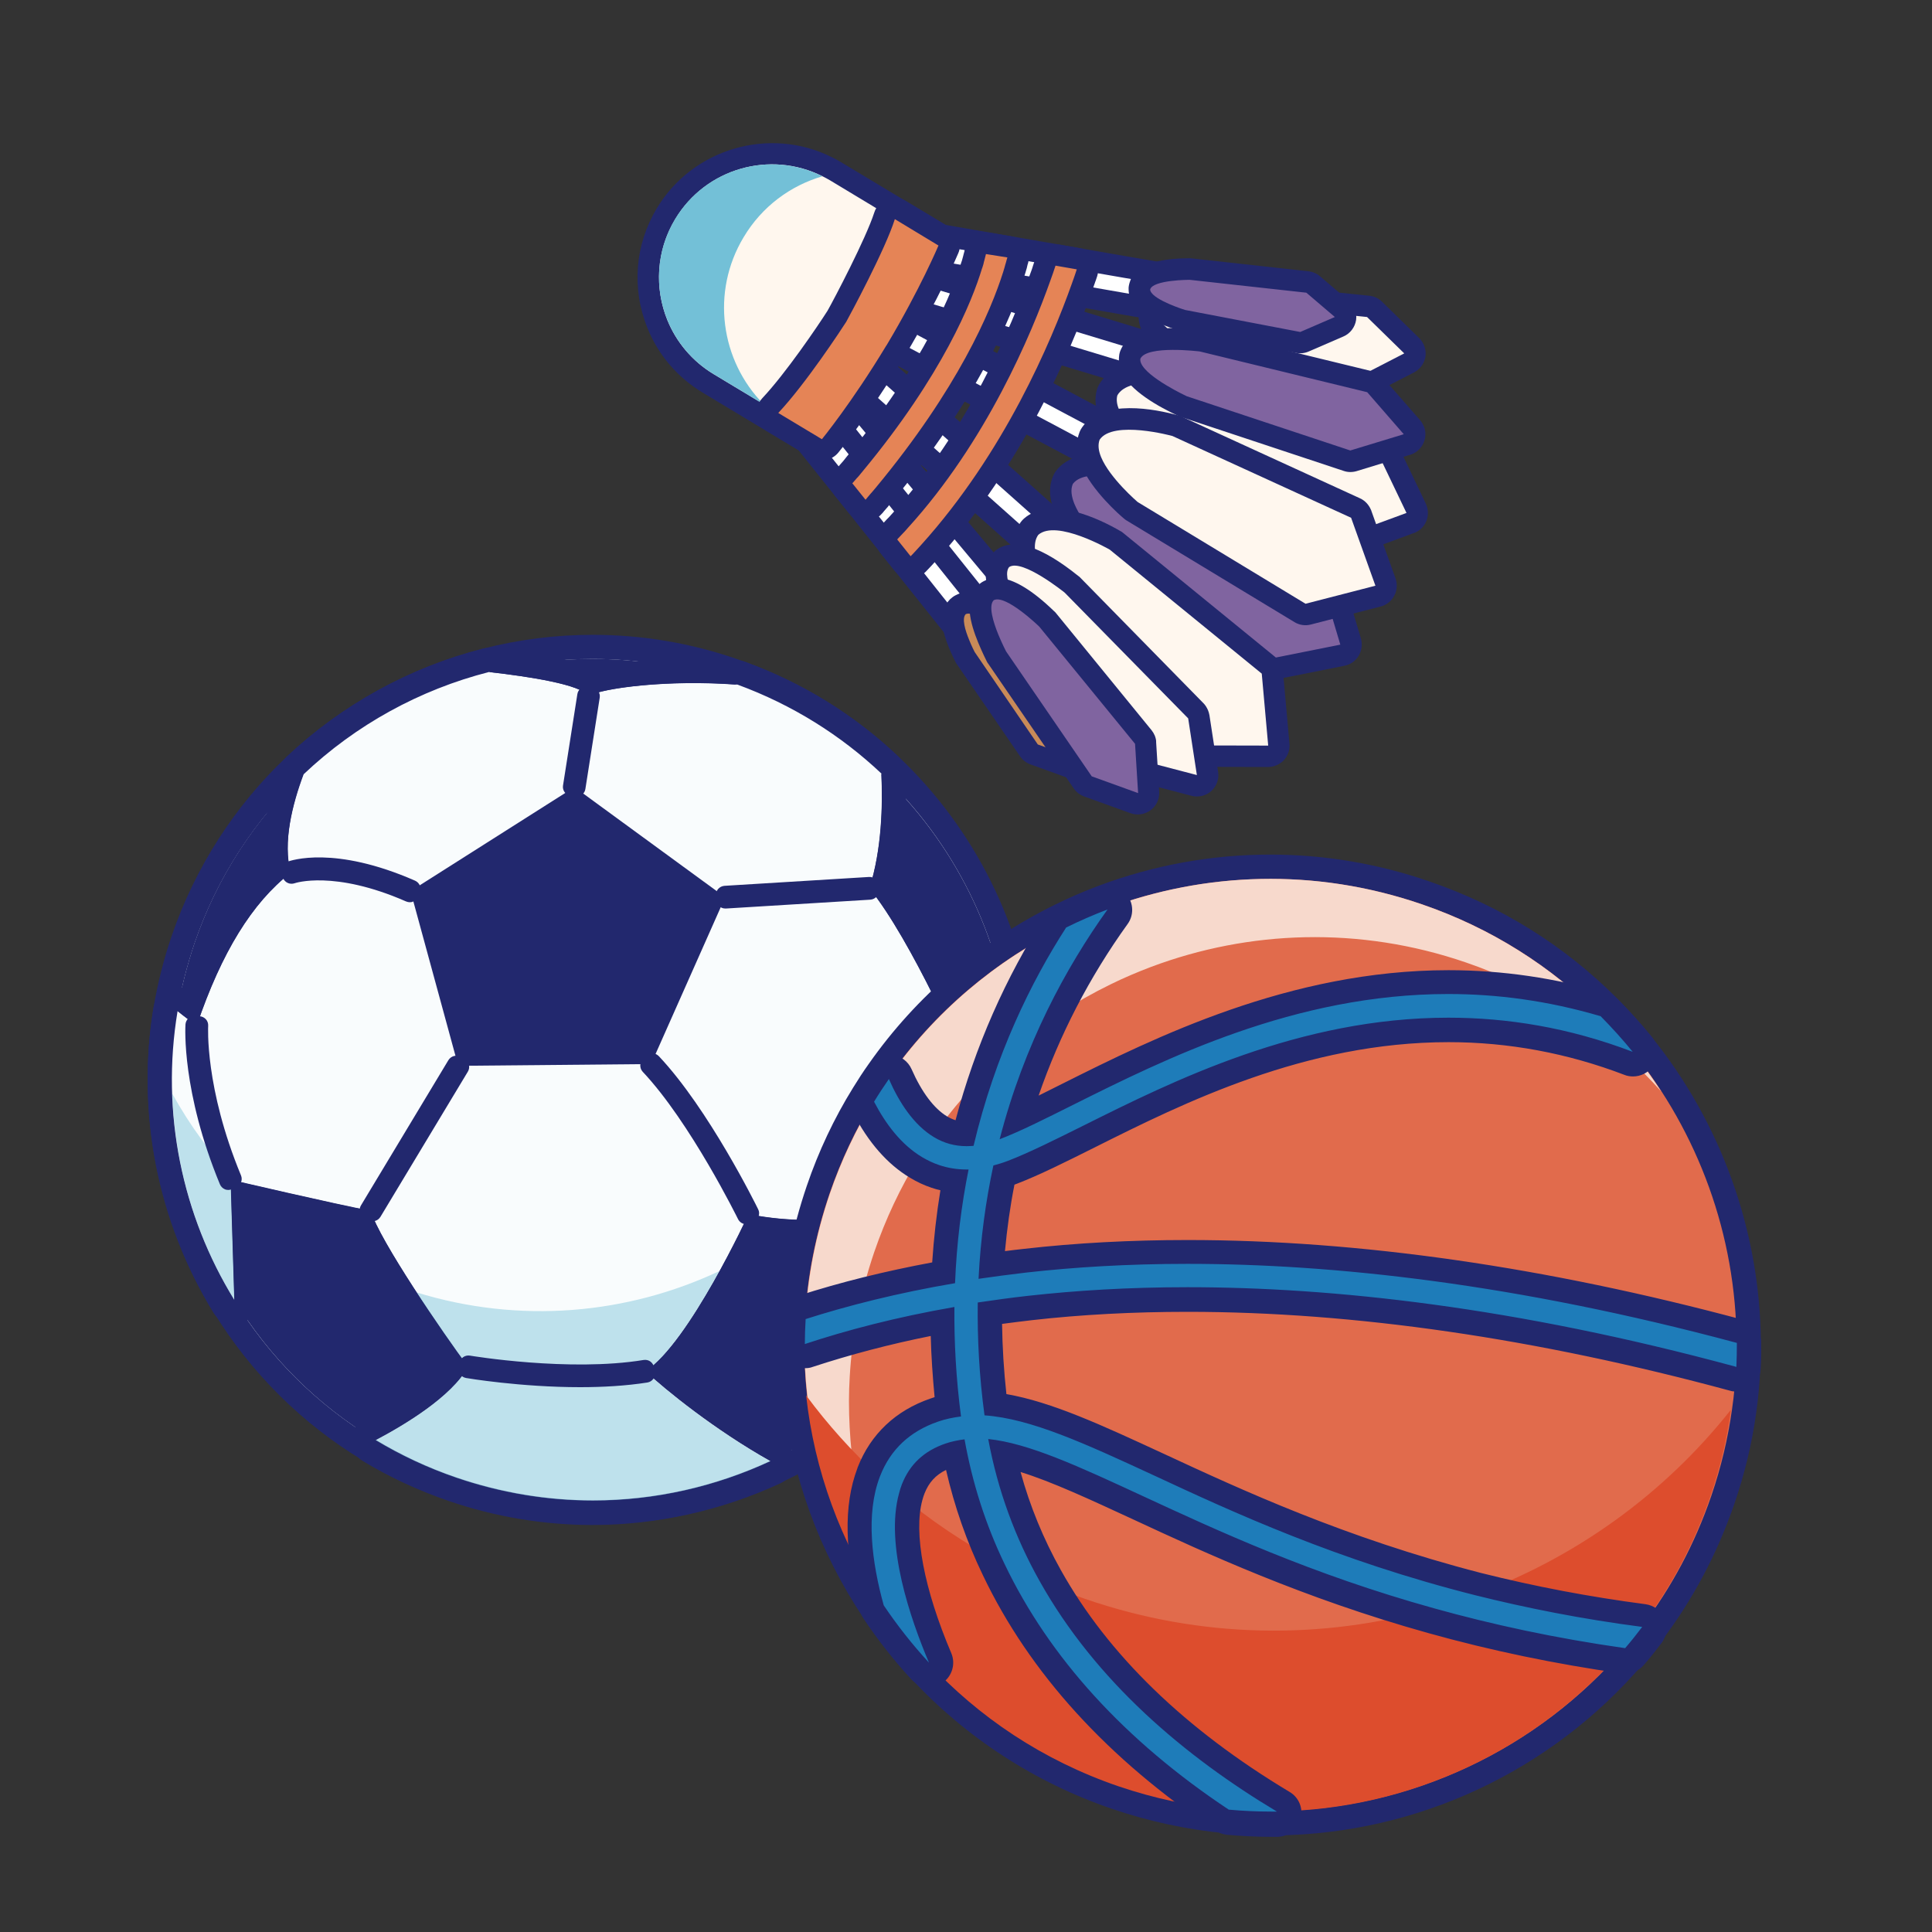 <?xml version="1.0" standalone="no"?><!DOCTYPE svg PUBLIC "-//W3C//DTD SVG 1.1//EN" "http://www.w3.org/Graphics/SVG/1.1/DTD/svg11.dtd"><svg height="1200" node-id="1" sillyvg="true" template-height="1200" template-width="1200" version="1.1" viewBox="0 0 1200 1200" width="1200" xmlns="http://www.w3.org/2000/svg" xmlns:xlink="http://www.w3.org/1999/xlink"><rect x="0" y="0" width="1200" height="1200" fill="#333333" stroke="none"/><defs node-id="220"></defs><g node-id="783"><g node-id="786"><g node-id="828"><path d="M 368.20 939.60 C 338.60 939.60 309.30 934.70 281.00 925.00 C 262.90 918.80 245.50 910.70 229.40 901.00 C 192.80 879.00 161.60 848.10 139.20 811.50 C 137.40 808.50 135.60 805.40 133.90 802.40 L 132.50 799.90 C 131.10 797.30 129.90 795.00 128.70 792.70 L 127.20 789.80 C 125.70 786.80 124.20 783.70 122.90 780.60 C 122.60 780.00 121.60 777.60 121.60 777.60 C 120.70 775.40 119.80 773.30 118.90 771.10 C 118.30 769.70 117.80 768.20 117.20 766.80 C 116.50 765.00 115.80 763.20 115.20 761.30 L 114.70 760.00 C 114.30 758.90 113.90 757.80 113.50 756.70 C 112.60 753.90 111.70 751.10 110.80 748.20 C 110.30 746.50 109.80 744.70 109.30 743.00 C 109.30 743.00 108.40 739.80 108.10 738.60 C 107.50 736.40 107.00 734.30 106.50 732.10 L 106.00 729.80 C 104.30 722.10 102.80 714.30 101.80 706.50 L 101.60 705.00 C 98.20 678.80 98.70 652.50 103.00 626.70 C 105.40 612.10 109.10 597.50 113.90 583.40 C 128.00 542.30 152.10 504.80 183.50 475.20 C 216.70 443.80 257.70 421.30 302.00 410.00 C 323.70 404.50 346.00 401.70 368.30 401.70 C 397.90 401.70 427.20 406.60 455.50 416.30 C 457.30 416.90 459.00 417.50 460.70 418.20 C 495.30 430.90 526.30 450.00 552.80 475.10 C 599.20 518.90 628.60 578.10 635.60 641.60 C 639.90 681.00 635.60 720.10 622.60 757.90 C 613.70 783.90 601.00 808.10 584.90 830.00 C 558.40 866.10 522.70 895.30 481.80 914.40 C 446.20 930.80 407.00 939.60 368.20 939.60 C 368.20 939.60 368.20 939.60 368.20 939.60 Z" fill="#f9fcfd" fill-rule="nonzero" group-id="1,4,46" node-id="228" stroke="none" target-height="537.9" target-width="541.7" target-x="98.2" target-y="401.7"></path></g><path d="M 368.10 409.30 C 396.20 409.30 424.80 413.90 452.90 423.50 C 454.60 424.10 456.30 424.70 458.00 425.30 L 458.00 425.30 C 492.30 437.90 522.40 456.90 547.50 480.60 C 592.60 523.20 621.20 580.80 627.90 642.40 C 632.00 679.40 628.10 717.90 615.30 755.40 C 606.50 781.20 594.00 804.70 578.70 825.50 C 552.40 861.30 517.70 889.20 478.50 907.50 C 444.30 923.40 406.70 932.00 368.20 932.00 C 340.10 932.00 311.50 927.40 283.40 917.80 C 265.50 911.70 248.80 903.80 233.20 894.40 C 196.70 872.50 166.90 842.40 145.50 807.40 C 143.70 804.50 142.00 801.50 140.30 798.50 C 139.80 797.60 139.30 796.70 138.80 795.80 C 137.60 793.60 136.40 791.30 135.30 789.10 C 134.80 788.20 134.30 787.30 133.90 786.30 C 132.40 783.40 131.00 780.40 129.70 777.40 C 129.30 776.40 128.90 775.40 128.40 774.50 C 127.50 772.40 126.60 770.30 125.70 768.20 C 125.10 766.80 124.60 765.40 124.10 764.00 C 123.40 762.20 122.80 760.50 122.10 758.70 C 121.60 757.20 121.00 755.70 120.50 754.30 C 119.60 751.60 118.70 748.80 117.90 746.10 C 117.30 744.20 116.80 742.30 116.30 740.30 C 116.00 739.10 115.60 737.90 115.30 736.70 C 114.80 734.60 114.20 732.50 113.70 730.40 C 113.50 729.70 113.40 728.90 113.20 728.20 C 111.50 720.70 110.10 713.20 109.10 705.60 C 109.00 705.10 109.00 704.70 108.90 704.20 C 105.70 679.30 105.90 653.70 110.20 628.10 C 112.50 614.00 116.10 600.00 120.80 586.00 C 135.00 544.50 158.60 509.00 188.40 480.90 C 220.80 450.30 260.60 428.50 303.60 417.50 C 324.60 412.10 346.20 409.30 368.10 409.30 M 368.10 394.30 C 345.20 394.30 322.20 397.20 300.00 402.90 C 254.50 414.50 212.40 437.70 178.20 469.90 C 145.90 500.30 121.20 538.80 106.70 581.10 C 101.70 595.60 98.00 610.50 95.40 625.60 C 91.00 652.00 90.60 679.10 94.10 706.00 L 94.30 707.50 C 95.40 715.50 96.80 723.50 98.60 731.40 L 98.80 732.10 C 98.90 732.60 99.00 733.20 99.20 733.70 C 99.70 735.90 100.30 738.10 100.90 740.30 C 101.20 741.60 101.60 742.80 101.90 744.10 L 102.10 744.70 C 102.60 746.50 103.10 748.40 103.70 750.20 C 104.60 753.10 105.50 756.10 106.50 758.90 C 106.90 760.10 107.30 761.30 107.80 762.50 L 108.20 763.70 C 108.90 765.60 109.60 767.50 110.30 769.30 C 110.90 770.80 111.40 772.30 112.00 773.70 C 112.90 775.90 113.80 778.20 114.80 780.40 L 115.20 781.40 C 115.50 782.10 115.80 782.80 116.10 783.50 C 117.40 786.50 118.90 789.60 120.50 792.90 C 120.80 793.60 121.20 794.30 121.60 795.00 L 122.00 795.80 C 123.20 798.20 124.50 800.50 125.70 802.90 L 125.90 803.30 C 126.40 804.10 126.80 805.00 127.30 805.80 C 129.30 809.40 131.10 812.40 132.80 815.20 C 155.90 852.80 187.90 884.60 225.60 907.20 C 242.10 917.20 260.00 925.50 278.60 931.90 C 307.70 941.90 337.80 946.90 368.20 946.90 C 408.10 946.90 448.50 937.90 484.80 921.00 C 526.90 901.40 563.50 871.40 590.80 834.30 C 607.30 811.80 620.40 786.90 629.50 760.20 C 642.80 721.40 647.30 681.10 642.80 640.70 C 635.70 575.40 605.50 514.70 557.70 469.60 C 530.40 443.80 498.60 424.20 463.10 411.20 L 462.90 411.10 L 462.80 411.10 C 461.10 410.50 459.30 409.90 457.60 409.30 C 428.70 399.30 398.60 394.30 368.10 394.30 L 368.10 394.30 Z" fill="#22286e" fill-rule="nonzero" group-id="1,4,47" node-id="233" stroke="none" target-height="552.6" target-width="556.7" target-x="90.6" target-y="394.3"></path></g><g node-id="787"><g node-id="830"><path d="M 368.20 939.60 C 338.60 939.60 309.30 934.70 281.00 925.00 C 262.90 918.80 245.50 910.70 229.40 901.00 C 227.10 899.60 225.70 897.00 225.80 894.30 C 225.90 891.60 227.40 889.10 229.80 887.90 C 254.50 874.90 273.00 861.10 281.60 849.40 C 267.70 830.30 233.90 781.20 224.70 758.90 C 205.70 755.20 168.60 746.60 151.10 742.60 L 153.10 807.40 C 153.20 810.80 151.00 813.90 147.70 814.80 C 147.00 815.00 146.30 815.10 145.50 815.10 C 142.90 815.10 140.50 813.80 139.10 811.50 C 105.10 756.20 92.20 690.60 102.90 626.80 C 103.30 624.20 105.10 622.00 107.60 621.00 C 108.50 620.70 109.40 620.50 110.30 620.50 C 112.00 620.50 113.60 621.10 115.00 622.20 C 116.20 623.20 117.40 624.10 118.50 625.00 C 132.90 585.80 150.50 557.60 172.20 539.20 C 169.30 523.00 172.40 502.50 181.50 478.20 C 181.90 477.10 182.50 476.20 183.40 475.40 C 216.60 444.00 257.60 421.50 301.90 410.20 C 302.50 410.00 303.10 410.00 303.80 410.00 C 304.10 410.00 304.40 410.00 304.60 410.00 C 343.90 414.40 359.80 419.20 367.00 423.70 C 379.50 419.70 405.00 416.80 430.90 416.80 C 440.20 416.80 449.50 417.10 458.50 417.80 C 459.20 417.80 459.80 418.00 460.50 418.20 C 495.10 430.90 526.10 450.00 552.60 475.10 C 554.00 476.40 554.90 478.30 554.90 480.20 C 555.80 498.80 555.20 525.70 548.30 550.10 C 569.60 578.00 593.50 629.20 602.40 648.80 L 624.00 635.80 C 625.20 635.10 626.50 634.70 627.90 634.70 C 629.00 634.70 630.20 635.00 631.20 635.50 C 633.50 636.60 635.10 638.90 635.30 641.40 C 639.60 680.80 635.30 719.90 622.30 757.70 C 613.40 783.70 600.70 807.90 584.60 829.80 C 583.20 831.80 580.90 832.90 578.50 832.90 C 578.00 832.90 577.40 832.80 576.90 832.70 C 574.00 832.10 571.70 829.80 571.10 826.90 L 556.50 756.50 C 545.90 760.10 526.40 765.10 500.90 765.10 C 490.30 765.10 479.50 764.20 468.90 762.40 C 460.90 779.10 435.30 830.10 412.30 851.70 C 427.30 864.70 453.90 884.90 481.90 900.70 C 484.40 902.10 485.80 904.70 485.70 907.50 C 485.60 910.30 483.90 912.80 481.40 914.00 C 446.20 930.80 407.00 939.60 368.20 939.60 Z" fill="#f9fcfd" fill-rule="nonzero" group-id="1,5,48" node-id="241" stroke="none" target-height="529.6" target-width="547.4" target-x="92.2" target-y="410"></path></g><path d="M 303.70 417.40 C 329.80 420.40 360.30 425.20 365.60 432.20 C 372.30 428.50 398.60 424.20 430.90 424.20 C 439.60 424.20 448.70 424.50 458.00 425.20 L 458.00 425.20 C 492.30 437.80 522.40 456.80 547.50 480.50 C 548.40 499.90 547.80 527.40 540.10 551.70 C 566.40 584.10 599.10 659.70 599.10 659.70 L 628.00 642.30 C 632.10 679.30 628.20 717.80 615.40 755.30 C 606.60 781.10 594.10 804.60 578.80 825.40 L 562.40 746.40 C 562.40 746.40 538.40 757.70 501.30 757.70 C 490.30 757.70 478.10 756.70 465.00 754.10 C 465.00 754.10 428.20 834.00 401.10 851.60 C 413.40 863.20 444.20 888.10 478.60 907.40 C 444.40 923.30 406.80 931.90 368.30 931.90 C 340.20 931.90 311.60 927.30 283.50 917.70 C 265.60 911.60 248.90 903.70 233.30 894.30 C 251.20 884.90 280.40 867.40 290.70 848.80 C 275.50 828.40 235.70 770.30 230.20 752.00 C 208.20 747.90 143.20 732.70 143.20 732.70 L 145.50 807.30 C 113.30 755.00 99.70 691.40 110.30 628.00 C 114.50 631.40 118.70 634.60 122.30 636.80 C 137.60 591.60 156.60 560.80 180.60 542.10 C 175.50 523.40 181.60 499.60 188.60 480.90 C 221.00 450.20 260.70 428.40 303.70 417.40 M 303.70 402.40 C 302.40 402.40 301.20 402.60 300.00 402.90 C 254.50 414.50 212.40 437.70 178.20 469.90 C 176.50 471.50 175.30 473.40 174.40 475.50 C 165.60 499.00 162.10 519.40 164.10 536.20 C 144.50 553.90 128.20 579.50 114.70 613.70 C 113.30 613.30 111.80 613.00 110.30 613.00 C 108.50 613.00 106.70 613.30 104.90 614.00 C 99.90 615.90 96.30 620.30 95.40 625.60 C 84.50 691.10 97.70 758.50 132.60 815.40 C 135.40 819.90 140.30 822.60 145.40 822.60 C 146.80 822.60 148.30 822.40 149.70 822.00 C 156.20 820.00 160.60 813.90 160.40 807.10 L 158.70 752.10 C 176.50 756.20 202.60 762.10 219.20 765.50 C 230.10 788.80 258.20 829.80 272.00 849.10 C 263.00 859.00 246.70 870.50 226.20 881.30 C 221.40 883.80 218.30 888.70 218.10 894.20 C 217.90 899.60 220.70 904.70 225.40 907.50 C 242.00 917.50 259.80 925.80 278.50 932.20 C 307.60 942.20 337.70 947.20 368.10 947.20 C 408.00 947.20 448.40 938.20 484.70 921.30 C 489.80 918.90 493.20 913.90 493.40 908.20 C 493.60 902.60 490.70 897.30 485.70 894.50 C 461.60 880.90 438.60 864.00 423.40 851.50 C 443.80 828.90 464.00 790.10 473.40 771.00 C 482.60 772.30 491.80 772.90 501.00 772.90 C 521.90 772.90 539.10 769.60 550.90 766.30 L 563.90 828.60 C 565.10 834.40 569.60 839.00 575.40 840.20 C 576.50 840.40 577.50 840.50 578.60 840.50 C 583.30 840.50 587.80 838.30 590.70 834.40 C 607.30 811.90 620.30 787.00 629.50 760.30 C 642.80 721.50 647.30 681.20 642.80 640.80 C 642.20 635.70 639.10 631.20 634.50 629.00 C 632.40 628.00 630.10 627.40 627.80 627.40 C 625.10 627.40 622.40 628.10 620.10 629.50 L 605.70 638.10 C 595.30 615.60 575.20 574.30 556.50 548.60 C 562.80 524.20 563.20 498.20 562.40 479.90 C 562.20 476.00 560.50 472.30 557.70 469.70 C 530.40 443.90 498.60 424.20 463.10 411.20 C 463.00 411.10 462.80 411.10 462.70 411.00 C 461.50 410.60 460.30 410.40 459.10 410.30 C 449.90 409.60 440.40 409.20 430.90 409.20 C 409.70 409.20 383.60 411.20 367.80 415.50 C 358.70 411.00 341.30 406.50 305.30 402.40 C 304.80 402.40 304.30 402.40 303.70 402.40 L 303.70 402.40 Z" fill="#22286e" fill-rule="nonzero" group-id="1,5,49" node-id="246" stroke="none" target-height="544.8" target-width="562.8" target-x="84.5" target-y="402.4"></path></g><g node-id="788"><g node-id="832"><path d="M 147.00 733.80 C 131.30 717.40 117.90 699.00 107.00 679.30 C 108.50 725.00 122.00 769.20 145.60 807.50 L 143.30 732.90 C 143.20 732.90 144.60 733.20 147.00 733.80 Z" fill="#73c0d7" fill-opacity="0.44" fill-rule="nonzero" group-id="1,6,50" node-id="254" stroke="none" target-height="128.2" target-width="40" target-x="107" target-y="679.3"></path></g><g node-id="833"><path d="M 446.80 789.50 C 389.80 816.30 323.10 822.60 258.60 802.70 C 270.60 821.10 283.40 839.30 290.60 849.00 C 280.30 867.60 251.00 885.10 233.20 894.50 C 248.70 903.90 265.50 911.70 283.40 917.90 C 350.00 940.70 419.40 935.10 478.50 907.60 C 444.10 888.30 413.30 863.30 401.00 851.80 C 415.90 841.90 433.80 813.30 446.80 789.50 Z" fill="#73c0d7" fill-opacity="0.44" fill-rule="nonzero" group-id="1,6,51" node-id="259" stroke="none" target-height="151.2" target-width="245.3" target-x="233.2" target-y="789.5"></path></g><path d="M 627.90 642.40 L 599.00 659.80 C 599.00 659.80 593.60 647.20 585.40 630.20 C 584.60 632.80 583.80 635.30 582.90 637.90 C 566.10 687.00 536.00 727.90 498.10 757.90 C 536.90 758.50 562.20 746.60 562.20 746.60 L 578.60 825.60 C 593.90 804.80 606.40 781.30 615.20 755.50 C 628.20 717.90 632.00 679.40 627.90 642.40 Z" fill="#73c0d7" fill-opacity="0.44" fill-rule="nonzero" group-id="1,6,52" node-id="264" stroke="none" target-height="195.4" target-width="133.9" target-x="498.1" target-y="630.2"></path></g><g node-id="789"><path d="M 180.50 542.00 C 156.50 560.70 137.60 591.50 122.20 636.70 C 118.60 634.50 114.40 631.30 110.20 627.90 C 112.50 613.80 116.10 599.80 120.80 585.80 C 135.00 544.30 158.60 508.80 188.40 480.70 C 181.50 499.50 175.50 523.40 180.50 542.00 Z" fill="#22286e" fill-rule="nonzero" group-id="1,7" node-id="270" stroke="none" target-height="156" target-width="78.2" target-x="110.2" target-y="480.7"></path></g><g node-id="790"><path d="M 290.70 849.00 C 280.40 867.60 251.10 885.10 233.30 894.50 C 196.80 872.60 167.00 842.50 145.60 807.50 L 143.30 732.90 C 143.30 732.90 208.30 748.10 230.30 752.20 C 235.70 770.50 275.40 828.60 290.70 849.00 Z" fill="#22286e" fill-rule="nonzero" group-id="1,8" node-id="275" stroke="none" target-height="161.6" target-width="147.4" target-x="143.3" target-y="732.9"></path></g><g node-id="791"><path d="M 578.70 825.50 C 552.40 861.30 517.70 889.20 478.50 907.50 C 444.10 888.20 413.30 863.20 401.00 851.70 C 428.10 834.10 464.90 754.20 464.90 754.20 C 521.90 765.50 562.30 746.50 562.30 746.50 L 578.70 825.50 Z" fill="#22286e" fill-rule="nonzero" group-id="1,9" node-id="280" stroke="none" target-height="161" target-width="177.7" target-x="401" target-y="746.5"></path></g><g node-id="792"><path d="M 356.80 488.90 L 255.00 553.50 L 284.60 662.00 L 404.40 660.90 L 450.40 557.30 Z" fill="#22286e" fill-rule="nonzero" group-id="1,10" node-id="285" stroke="none" target-height="173.1" target-width="195.4" target-x="255" target-y="488.9"></path></g><g node-id="793"><path d="M 458.00 425.30 C 414.20 422.00 374.20 427.50 365.60 432.20 C 360.30 425.20 329.80 420.30 303.70 417.40 C 351.30 405.20 402.90 406.30 452.90 423.50 C 454.60 424.10 456.30 424.70 458.00 425.30 Z" fill="#22286e" fill-rule="nonzero" group-id="1,11" node-id="290" stroke="none" target-height="27" target-width="154.3" target-x="303.7" target-y="405.2"></path></g><g node-id="794"><path d="M 627.90 642.40 L 599.00 659.80 C 599.00 659.80 566.40 584.20 540.00 551.80 C 547.70 527.50 548.30 500.00 547.40 480.60 C 592.60 523.20 621.20 580.80 627.90 642.40 Z" fill="#22286e" fill-rule="nonzero" group-id="1,12" node-id="295" stroke="none" target-height="179.2" target-width="87.9" target-x="540" target-y="480.6"></path></g><g node-id="795"><g node-id="835"><path d="M 358.10 494.80 C 357.80 494.80 357.50 494.80 357.20 494.70 L 354.40 494.30 C 351.30 493.80 349.20 490.90 349.70 487.90 L 358.60 431.20 C 358.80 429.70 359.60 428.40 360.80 427.50 C 362.00 426.60 363.50 426.20 365.00 426.50 L 367.80 426.90 C 370.90 427.40 373.00 430.30 372.50 433.30 L 363.60 490.00 C 363.40 491.50 362.60 492.80 361.40 493.70 C 360.50 494.40 359.30 494.80 358.10 494.80 Z" fill="#22286e" fill-rule="nonzero" group-id="1,13,53" node-id="302" stroke="none" target-height="68.6" target-width="23.8" target-x="349.2" target-y="426.2"></path></g></g><g node-id="796"><g node-id="836"><path d="M 450.50 564.30 C 447.50 564.30 445.10 562.00 444.90 559.00 L 444.70 556.20 C 444.60 554.70 445.10 553.20 446.10 552.10 C 447.10 551.00 448.50 550.30 450.00 550.20 L 539.70 544.70 C 543.00 544.50 545.50 546.90 545.70 550.00 L 545.90 552.80 C 546.00 554.30 545.50 555.80 544.50 556.90 C 543.50 558.00 542.10 558.70 540.60 558.80 L 450.90 564.30 C 450.70 564.30 450.60 564.30 450.50 564.30 Z" fill="#22286e" fill-rule="nonzero" group-id="1,14,54" node-id="310" stroke="none" target-height="19.8" target-width="101.4" target-x="444.6" target-y="544.5"></path></g></g><g node-id="797"><g node-id="837"><path d="M 463.50 760.40 C 461.40 760.40 459.40 759.20 458.40 757.20 C 458.10 756.60 428.80 697.10 399.20 665.70 C 397.10 663.40 397.20 659.90 399.40 657.70 L 401.40 655.80 C 402.50 654.80 403.90 654.20 405.40 654.30 C 406.90 654.30 408.30 655.00 409.30 656.10 C 440.20 688.90 469.70 748.60 470.90 751.10 C 471.60 752.40 471.70 754.00 471.20 755.40 C 470.70 756.80 469.70 758.00 468.30 758.60 L 465.80 759.80 C 465.20 760.30 464.40 760.40 463.50 760.40 Z" fill="#22286e" fill-rule="nonzero" group-id="1,15,55" node-id="318" stroke="none" target-height="106.2" target-width="74.6" target-x="397.1" target-y="654.2"></path></g></g><g node-id="798"><g node-id="838"><path d="M 231.40 758.60 C 230.40 758.60 229.40 758.30 228.50 757.80 L 226.10 756.40 C 223.40 754.80 222.60 751.30 224.20 748.70 L 278.50 658.50 C 279.30 657.20 280.50 656.30 282.00 655.90 C 283.50 655.50 285.00 655.80 286.30 656.50 L 288.70 657.90 C 291.40 659.50 292.20 663.00 290.60 665.60 L 236.30 755.80 C 235.50 757.10 234.30 758.00 232.80 758.40 C 232.30 758.50 231.90 758.60 231.40 758.60 Z" fill="#22286e" fill-rule="nonzero" group-id="1,16,56" node-id="326" stroke="none" target-height="103.1" target-width="69.6" target-x="222.6" target-y="655.5"></path></g></g><g node-id="799"><g node-id="839"><path d="M 254.50 560.40 C 253.70 560.40 253.00 560.20 252.20 559.90 C 207.50 540.30 183.20 548.50 183.00 548.60 C 180.10 549.60 176.90 548.20 175.80 545.30 L 174.80 542.70 C 174.30 541.30 174.30 539.70 174.90 538.40 C 175.50 537.00 176.60 536.00 178.00 535.40 C 180.90 534.30 207.80 525.10 257.80 547.00 C 260.70 548.30 262.00 551.60 260.70 554.40 L 259.60 557.00 C 259.00 558.40 257.90 559.40 256.50 560.00 C 255.90 560.30 255.20 560.40 254.50 560.40 Z" fill="#22286e" fill-rule="nonzero" group-id="1,17,57" node-id="334" stroke="none" target-height="35.3" target-width="87.7" target-x="174.3" target-y="525.1"></path></g></g><g node-id="800"><g node-id="840"><path d="M 141.90 739.10 C 141.20 739.10 140.40 739.00 139.70 738.70 C 138.30 738.10 137.20 737.00 136.60 735.60 C 112.80 678.00 115.10 638.00 115.20 636.30 C 115.30 634.80 116.00 633.40 117.10 632.40 C 118.20 631.40 119.70 630.90 121.20 631.00 L 124.00 631.20 C 125.50 631.30 126.90 632.00 127.90 633.10 C 128.90 634.20 129.40 635.70 129.30 637.20 C 129.30 637.50 127.10 675.50 149.70 730.10 C 150.90 733.00 149.50 736.30 146.60 737.50 L 144.00 738.60 C 143.40 738.90 142.60 739.10 141.90 739.10 Z" fill="#22286e" fill-rule="nonzero" group-id="1,18,58" node-id="342" stroke="none" target-height="108.2" target-width="38.1" target-x="112.8" target-y="630.9"></path></g></g><g node-id="801"><g node-id="841"><path d="M 360.30 861.60 C 323.30 861.60 289.90 856.00 289.50 855.90 C 286.40 855.40 284.40 852.40 284.90 849.40 L 285.40 846.60 C 285.90 843.50 288.80 841.50 291.90 842.00 C 292.50 842.10 353.60 852.30 399.80 844.70 C 401.30 844.50 402.80 844.80 404.00 845.70 C 405.20 846.60 406.00 847.90 406.30 849.40 L 406.80 852.20 C 407.30 855.30 405.20 858.20 402.10 858.70 C 388.70 860.80 374.30 861.60 360.30 861.60 Z M 290.40 850.40 L 290.40 850.40 L 290.40 850.40 Z" fill="#22286e" fill-rule="nonzero" group-id="1,19,59" node-id="350" stroke="none" target-height="20.1" target-width="122.9" target-x="284.4" target-y="841.5"></path></g></g><path d="M 563.40 752.90 C 562.20 752.90 561.10 752.50 560.10 751.90 L 557.80 750.30 C 555.30 748.50 554.70 745.00 556.50 742.40 C 577.80 712.20 591.60 660.20 592.20 658.00 C 593.00 655.00 596.10 653.20 599.10 653.90 L 601.80 654.60 C 604.80 655.40 606.60 658.40 605.90 661.50 C 605.80 662.10 591.40 717.50 568.10 750.50 C 567.20 751.70 565.90 752.60 564.40 752.80 C 564.00 752.90 563.70 752.90 563.40 752.90 Z" fill="#22286e" fill-rule="nonzero" group-id="1,20,60" node-id="358" stroke="none" target-height="99.7" target-width="51.9" target-x="554.7" target-y="653.2"></path></g><g node-id="784"><g node-id="803"><g node-id="843"><path d="M 408.30 201.30 C 399.10 178.60 401.00 153.60 413.60 132.70 C 434.20 98.50 478.20 85.70 513.80 103.60 C 515.30 104.30 517.10 105.30 519.10 106.50 L 585.30 146.30 C 586.60 147.10 587.50 148.20 588.00 149.50 C 588.80 151.40 588.70 153.60 587.50 155.40 L 515.20 275.70 C 513.30 278.90 509.20 279.90 506.10 278.00 L 439.90 238.20 C 425.50 229.50 414.60 216.80 408.30 201.30 C 408.30 201.30 408.30 201.30 408.30 201.30 Z" fill="#fff7ee" fill-rule="nonzero" group-id="2,21,61" node-id="369" stroke="none" target-height="194.2" target-width="189.7" target-x="399.1" target-y="85.7"></path></g><path d="M 581.90 152.00 L 509.60 272.30 L 474.20 251.00 L 443.30 232.40 C 429.80 224.30 420.00 212.30 414.50 198.80 C 406.50 179.00 407.50 155.80 419.40 136.10 C 438.40 104.50 478.40 93.20 510.90 109.50 C 512.50 110.30 514.20 111.20 515.70 112.10 L 581.90 152.00 M 594.20 147.00 C 593.20 144.40 591.30 142.20 588.70 140.60 L 522.50 100.80 C 520.40 99.50 518.40 98.50 516.60 97.60 C 478.00 78.30 430.30 92.20 408.00 129.30 C 394.30 152.10 392.20 179.20 402.20 203.90 C 409.00 220.70 420.90 234.50 436.50 243.90 L 467.40 262.50 L 502.70 283.70 C 505.70 285.50 509.40 286.10 512.80 285.20 C 516.20 284.30 519.20 282.20 521.00 279.10 L 593.30 158.80 C 595.50 155.10 595.70 150.70 594.20 147.00 L 594.20 147.00 Z" fill="#22286e" fill-rule="nonzero" group-id="2,21,62" node-id="374" stroke="none" target-height="207.8" target-width="203.5" target-x="392.2" target-y="78.3"></path></g><g node-id="804"><g node-id="845"><g node-id="891"><path d="M 561.50 157.20 C 561.00 156.10 560.90 154.80 561.10 153.60 C 561.70 150.00 565.20 147.50 568.80 148.20 L 726.40 175.40 C 730.00 176.00 732.50 179.50 731.80 183.10 C 731.20 186.70 727.70 189.20 724.10 188.50 L 566.50 161.30 C 564.20 160.80 562.30 159.20 561.50 157.20 Z" fill="#22286e" fill-rule="nonzero" group-id="2,22,63,109" node-id="384" stroke="none" target-height="41.7" target-width="171.6" target-x="560.9" target-y="147.5"></path></g></g><g node-id="846"><g node-id="892"><g node-id="905"><path d="M 560.70 161.80 C 560.20 160.70 560.10 159.40 560.30 158.20 L 561.90 149.00 C 562.20 147.30 563.20 145.70 564.60 144.70 C 566.00 143.70 567.80 143.30 569.60 143.60 L 699.80 166.10 L 727.30 170.80 C 729.00 171.10 730.60 172.10 731.60 173.50 C 731.90 173.90 732.10 174.40 732.30 174.80 C 732.80 175.90 732.90 177.20 732.70 178.40 L 731.10 187.70 C 730.50 191.30 727.00 193.70 723.40 193.10 L 675.90 184.90 L 664.70 183.00 L 651.50 180.70 L 630.40 177.10 L 565.80 166.00 C 564.10 165.70 562.50 164.70 561.50 163.30 C 561.10 162.70 560.90 162.30 560.70 161.80 Z" fill="#ffffff" fill-rule="nonzero" group-id="2,22,64,110,123" node-id="394" stroke="none" target-height="50.4" target-width="172.8" target-x="560.1" target-y="143.3"></path></g><path d="M 726.10 177.20 L 725.30 181.80 L 724.50 186.40 L 697.10 181.70 L 677.00 178.20 L 665.80 176.30 L 652.70 174.00 L 631.60 170.40 L 623.00 169.00 L 611.20 167.00 L 609.70 166.70 L 566.70 159.30 L 567.50 154.70 L 568.30 150.00 L 612.10 157.60 L 625.50 159.90 L 632.30 161.10 L 655.40 165.10 L 668.50 167.40 L 678.30 169.10 L 698.40 172.60 L 726.10 177.20 M 738.40 172.20 C 738.00 171.30 737.50 170.40 736.90 169.50 C 734.90 166.60 731.80 164.70 728.30 164.10 L 700.80 159.40 L 680.70 155.90 L 671.00 154.20 L 657.80 151.90 L 634.70 147.90 L 627.90 146.70 L 614.50 144.40 L 570.70 136.80 C 567.20 136.20 563.60 137.00 560.70 139.10 C 557.80 141.10 555.90 144.30 555.30 147.80 L 554.50 152.50 L 553.70 157.10 C 553.30 159.60 553.60 162.10 554.50 164.40 C 554.90 165.30 555.40 166.20 556.00 167.10 C 558.00 170.00 561.10 171.90 564.60 172.50 L 607.60 179.90 L 609.00 180.20 L 620.80 182.20 L 629.20 183.70 L 650.40 187.30 L 663.50 189.60 L 674.80 191.50 L 694.90 195.00 L 722.30 199.70 C 729.50 200.90 736.40 196.10 737.70 188.90 L 738.50 184.30 L 739.30 179.70 C 739.60 177.00 739.30 174.50 738.40 172.20 L 738.40 172.20 Z" fill="#22286e" fill-rule="nonzero" group-id="2,22,64,110,124" node-id="399" stroke="none" target-height="64.7" target-width="186.3" target-x="553.3" target-y="136.2"></path></g></g></g><g node-id="805"><g node-id="847"><g node-id="893"><path d="M 553.80 176.10 L 732.50 230.30" fill="#ecdb89" fill-rule="nonzero" group-id="2,23,65,111" node-id="411" stroke="none" target-height="54.2" target-width="178.7" target-x="553.8" target-y="176.1"></path><path d="M 547.60 178.70 C 547.00 177.30 546.90 175.80 547.40 174.30 C 548.50 170.80 552.20 168.80 555.70 169.90 L 734.40 224.00 C 737.90 225.10 739.90 228.80 738.80 232.30 C 737.70 235.80 734.00 237.80 730.50 236.70 L 551.80 182.60 C 549.90 181.90 548.30 180.40 547.60 178.70 Z" fill="#22286e" fill-rule="nonzero" group-id="2,23,65,111" node-id="413" stroke="none" target-height="69" target-width="193" target-x="546.9" target-y="168.8"></path></g></g><g node-id="848"><g node-id="894"><g node-id="907"><path d="M 546.30 183.20 C 545.70 181.80 545.60 180.30 546.10 178.80 L 548.80 169.80 C 549.30 168.10 550.50 166.70 552.00 165.90 C 553.60 165.10 555.40 164.90 557.10 165.40 L 735.80 219.50 C 737.80 220.10 739.30 221.60 740.00 223.40 C 740.60 224.80 740.70 226.30 740.20 227.80 L 737.50 236.80 C 737.00 238.50 735.80 239.90 734.30 240.70 C 732.70 241.50 730.90 241.70 729.20 241.20 L 550.50 187.00 C 548.50 186.40 547.00 185.00 546.30 183.20 Z" fill="#ffffff" fill-rule="nonzero" group-id="2,23,66,112,125" node-id="423" stroke="none" target-height="76.8" target-width="195.1" target-x="545.6" target-y="164.9"></path></g><path d="M 733.80 225.80 L 731.10 234.80 L 552.40 180.70 L 555.10 171.70 L 733.80 225.80 M 746.20 220.80 C 744.70 217.20 741.70 214.30 737.70 213.10 L 559.00 158.90 C 555.60 157.90 552.00 158.20 548.90 159.90 C 545.80 161.60 543.50 164.40 542.40 167.80 L 539.70 176.80 C 538.80 179.80 539.00 182.90 540.10 185.70 C 541.60 189.30 544.60 192.20 548.60 193.40 L 727.30 247.50 C 730.70 248.50 734.30 248.20 737.40 246.50 C 740.50 244.80 742.80 242.00 743.90 238.60 L 746.60 229.60 C 747.50 226.60 747.30 223.50 746.20 220.80 L 746.20 220.80 Z" fill="#22286e" fill-rule="nonzero" group-id="2,23,66,112,126" node-id="428" stroke="none" target-height="90.6" target-width="208.7" target-x="538.8" target-y="157.9"></path></g></g></g><g node-id="806"><g node-id="849"><g node-id="895"><path d="M 706.70 286.30 L 545.90 200.70" fill="#ecdb89" fill-rule="nonzero" group-id="2,24,67,113" node-id="440" stroke="none" target-height="85.6" target-width="160.8" target-x="545.9" target-y="200.7"></path><path d="M 539.80 203.20 C 539.10 201.40 539.10 199.40 540.10 197.60 C 541.80 194.40 545.90 193.10 549.10 194.90 L 709.90 280.50 C 713.10 282.20 714.40 286.30 712.60 289.50 C 710.90 292.70 706.80 294.00 703.60 292.30 L 542.80 206.70 C 541.40 205.80 540.30 204.60 539.80 203.20 Z" fill="#22286e" fill-rule="nonzero" group-id="2,24,67,113" node-id="442" stroke="none" target-height="100.9" target-width="175.3" target-x="539.1" target-y="193.1"></path></g></g><g node-id="850"><g node-id="896"><g node-id="909"><path d="M 537.50 207.40 C 536.80 205.60 536.80 203.60 537.80 201.80 L 542.20 193.50 C 543.00 191.90 544.40 190.80 546.10 190.30 C 547.80 189.80 549.60 190.00 551.20 190.80 L 712.00 276.40 C 713.40 277.10 714.50 278.30 715.00 279.80 C 715.10 280.00 715.10 280.20 715.20 280.40 C 715.70 282.10 715.50 283.90 714.70 285.50 L 710.30 293.80 C 708.60 297.00 704.50 298.30 701.30 296.60 L 540.50 211.00 C 539.20 210.00 538.10 208.80 537.50 207.40 Z" fill="#ffffff" fill-rule="nonzero" group-id="2,24,68,114,127" node-id="452" stroke="none" target-height="108.5" target-width="178.9" target-x="536.8" target-y="189.8"></path></g><path d="M 708.90 282.10 L 704.50 290.40 L 543.70 204.80 L 548.10 196.50 L 708.90 282.10 M 721.30 277.10 C 720.20 274.30 718.10 271.90 715.20 270.40 L 554.40 184.80 C 551.30 183.10 547.60 182.80 544.30 183.80 C 540.90 184.80 538.10 187.20 536.40 190.30 L 532.00 198.60 C 530.10 202.20 530.00 206.40 531.40 209.90 C 532.50 212.70 534.60 215.10 537.50 216.60 L 698.30 302.20 C 701.40 303.90 705.10 304.20 708.40 303.20 C 711.80 302.20 714.60 299.80 716.30 296.70 L 720.70 288.40 C 722.60 284.80 722.70 280.60 721.30 277.10 L 721.30 277.10 Z" fill="#22286e" fill-rule="nonzero" group-id="2,24,68,114,128" node-id="457" stroke="none" target-height="121.4" target-width="192.7" target-x="530" target-y="182.8"></path></g></g></g><g node-id="807"><g node-id="851"><g node-id="897"><path d="M 657.00 340.30 L 529.90 227.10" fill="#ecdb89" fill-rule="nonzero" group-id="2,25,69,115" node-id="469" stroke="none" target-height="113.2" target-width="127.1" target-x="529.9" target-y="227.1"></path><path d="M 523.70 229.60 C 522.80 227.30 523.10 224.60 524.90 222.70 C 527.30 220.00 531.60 219.70 534.30 222.20 L 661.40 335.40 C 664.20 337.80 664.40 342.10 661.90 344.80 C 659.50 347.50 655.20 347.80 652.50 345.30 L 525.40 232.10 C 524.70 231.40 524.10 230.60 523.70 229.60 Z" fill="#22286e" fill-rule="nonzero" group-id="2,25,69,115" node-id="471" stroke="none" target-height="128.1" target-width="141.6" target-x="522.8" target-y="219.7"></path></g></g><g node-id="852"><g node-id="898"><g node-id="911"><path d="M 520.60 233.20 C 519.70 230.90 520.00 228.20 521.80 226.30 L 528.10 219.30 C 529.30 218.00 530.90 217.20 532.70 217.10 C 534.50 217.00 536.20 217.60 537.50 218.80 L 664.60 332.00 C 665.40 332.70 666.00 333.50 666.30 334.50 C 667.20 336.80 666.90 339.50 665.10 341.40 L 658.80 348.40 C 657.60 349.70 656.00 350.50 654.20 350.60 C 652.40 350.70 650.70 350.10 649.40 348.90 L 522.30 235.60 C 521.50 234.90 520.90 234.10 520.60 233.20 Z" fill="#ffffff" fill-rule="nonzero" group-id="2,25,70,116,129" node-id="481" stroke="none" target-height="133.7" target-width="147.5" target-x="519.7" target-y="217"></path></g><path d="M 660.10 336.80 L 653.80 343.80 L 526.70 230.60 L 533.00 223.60 L 660.10 336.80 M 672.50 331.80 C 671.80 330.00 670.60 328.30 669.00 326.90 L 541.90 213.70 C 539.30 211.40 535.80 210.10 532.30 210.30 C 528.80 210.50 525.50 212.10 523.10 214.70 L 516.80 221.70 C 513.30 225.60 512.60 231.00 514.40 235.60 C 515.10 237.40 516.30 239.10 517.90 240.50 L 645.00 353.80 C 647.60 356.10 651.10 357.40 654.60 357.20 C 658.10 357.00 661.40 355.40 663.80 352.80 L 670.10 345.80 C 673.60 341.70 674.30 336.30 672.50 331.80 L 672.50 331.80 Z" fill="#22286e" fill-rule="nonzero" group-id="2,25,70,116,130" node-id="486" stroke="none" target-height="147.3" target-width="161.7" target-x="512.6" target-y="210.1"></path></g></g></g><g node-id="808"><g node-id="853"><g node-id="899"><path d="M 629.50 386.00 L 509.20 242.20" fill="#ecdb89" fill-rule="nonzero" group-id="2,26,71,117" node-id="498" stroke="none" target-height="143.8" target-width="120.3" target-x="509.2" target-y="242.2"></path><path d="M 503.10 244.70 C 502.00 242.10 502.70 239.00 505.00 237.10 C 507.80 234.70 512.00 235.10 514.40 237.90 L 634.70 381.80 C 637.10 384.60 636.70 388.80 633.90 391.20 C 631.10 393.60 626.90 393.20 624.50 390.40 L 504.10 246.40 C 503.70 245.90 503.30 245.30 503.10 244.70 Z" fill="#22286e" fill-rule="nonzero" group-id="2,26,71,117" node-id="500" stroke="none" target-height="158.9" target-width="135.1" target-x="502" target-y="234.7"></path></g></g><g node-id="854"><g node-id="900"><g node-id="913"><path d="M 499.50 247.70 C 498.40 245.10 499.10 242.00 501.40 240.10 L 508.60 234.10 C 510.00 233.00 511.70 232.40 513.50 232.60 C 515.30 232.80 516.90 233.60 518.00 235.00 L 638.30 378.90 C 638.80 379.40 639.10 380.00 639.40 380.70 C 640.50 383.30 639.80 386.40 637.50 388.30 L 630.30 394.30 C 628.90 395.40 627.20 396.00 625.40 395.80 C 623.60 395.60 622.00 394.80 620.90 393.40 L 500.50 249.40 C 500.10 248.90 499.70 248.30 499.50 247.70 Z" fill="#ffffff" fill-rule="nonzero" group-id="2,26,72,118,131" node-id="510" stroke="none" target-height="163.6" target-width="142.1" target-x="498.4" target-y="232.4"></path></g><path d="M 633.10 383.00 L 625.90 389.00 L 505.60 245.20 L 512.80 239.20 L 633.10 383.00 M 645.50 378.00 C 645.00 376.80 644.30 375.60 643.40 374.50 L 523.10 230.60 C 520.80 227.90 517.60 226.20 514.10 225.90 C 510.60 225.60 507.10 226.70 504.40 228.90 L 497.20 234.90 C 492.60 238.70 491.30 244.90 493.40 250.10 C 493.90 251.30 494.60 252.50 495.50 253.60 L 615.80 397.50 C 618.10 400.20 621.30 401.90 624.80 402.20 C 628.30 402.50 631.80 401.40 634.50 399.20 L 641.70 393.20 C 646.20 389.40 647.60 383.20 645.50 378.00 L 645.50 378.00 Z" fill="#22286e" fill-rule="nonzero" group-id="2,26,72,118,132" node-id="515" stroke="none" target-height="176.9" target-width="156.3" target-x="491.3" target-y="225.6"></path></g></g></g><g node-id="809"><g node-id="855"><g node-id="901"><path d="M 496.40 261.60 C 495.30 258.90 496.10 255.80 498.40 253.90 C 501.30 251.60 505.50 252.10 507.80 254.90 L 621.70 397.60 C 624.00 400.50 623.50 404.70 620.70 407.00 C 617.80 409.30 613.60 408.80 611.30 406.00 L 497.40 263.20 C 497.00 262.70 496.70 262.20 496.40 261.60 Z" fill="#22286e" fill-rule="nonzero" group-id="2,27,73,119" node-id="527" stroke="none" target-height="157.7" target-width="128.7" target-x="495.3" target-y="251.6"></path></g></g><g node-id="856"><g node-id="902"><g node-id="915"><path d="M 492.80 264.50 C 491.70 261.80 492.50 258.70 494.80 256.80 L 502.20 250.90 C 503.60 249.80 505.30 249.30 507.10 249.50 C 508.90 249.70 510.50 250.60 511.60 252.00 L 540.90 288.70 L 598.50 360.70 L 625.60 394.60 C 626.00 395.10 626.30 395.70 626.60 396.20 C 627.70 398.90 626.90 402.00 624.60 403.90 L 617.20 409.80 C 615.80 410.90 614.10 411.40 612.30 411.20 C 610.50 411.00 608.90 410.10 607.80 408.70 L 580.60 374.60 L 567.90 358.60 L 532.60 314.40 L 525.30 305.30 C 525.20 305.10 525.00 305.00 524.90 304.80 L 493.90 266.00 C 493.30 265.70 493.00 265.10 492.80 264.50 Z" fill="#ffffff" fill-rule="nonzero" group-id="2,27,74,120,133" node-id="537" stroke="none" target-height="162.1" target-width="136" target-x="491.7" target-y="249.3"></path></g><path d="M 620.20 398.80 L 616.50 401.80 L 612.80 404.80 L 585.60 370.70 L 572.90 354.70 L 565.60 345.50 L 557.30 335.10 L 543.10 317.30 L 537.60 310.50 L 530.30 301.40 L 530.30 301.40 L 529.40 300.30 L 498.90 262.00 L 502.60 259.00 L 506.30 256.10 L 535.60 292.80 L 537.10 294.60 L 543.80 303.10 L 549.80 310.70 L 563.70 328.10 L 572.00 338.50 L 580.30 348.90 L 593.00 364.80 L 620.20 398.80 M 632.50 393.80 C 632.00 392.60 631.40 391.50 630.60 390.50 L 603.50 356.60 L 590.80 340.70 L 582.50 330.30 L 574.20 319.90 L 560.20 302.50 L 554.20 294.90 L 547.50 286.50 L 546.00 284.60 L 516.80 247.90 C 514.60 245.10 511.40 243.40 507.90 243.00 C 504.40 242.60 500.90 243.60 498.10 245.80 L 494.40 248.70 L 490.70 251.70 C 486.00 255.50 484.50 261.80 486.70 267.10 C 487.20 268.30 487.80 269.40 488.60 270.40 L 519.10 308.60 L 519.40 309.00 C 519.60 309.30 519.80 309.50 520.00 309.70 L 527.30 318.80 L 532.70 325.60 L 546.90 343.40 L 555.20 353.80 L 562.50 363.00 L 575.20 378.90 L 602.40 413.00 C 604.60 415.80 607.80 417.50 611.30 417.90 C 614.80 418.30 618.30 417.30 621.10 415.10 L 624.80 412.10 L 628.50 409.10 C 633.20 405.40 634.70 399.10 632.50 393.80 L 632.50 393.80 Z" fill="#22286e" fill-rule="nonzero" group-id="2,27,74,120,134" node-id="542" stroke="none" target-height="175.7" target-width="150.2" target-x="484.5" target-y="242.6"></path></g></g></g><g node-id="810"><g node-id="857"><path d="M 595.60 399.80 C 592.40 392.00 589.50 382.40 594.90 376.90 C 595.40 376.40 595.90 376.00 596.50 375.70 C 603.00 372.30 612.60 376.70 625.20 388.90 C 625.40 389.10 625.60 389.30 625.70 389.50 L 669.60 443.40 C 670.00 443.90 670.40 444.50 670.60 445.10 C 670.90 445.80 671.00 446.50 671.10 447.20 L 672.50 469.80 C 672.60 472.00 671.60 474.20 669.80 475.50 C 668.00 476.80 665.70 477.20 663.50 476.40 L 642.20 468.70 C 640.90 468.20 639.80 467.40 639.00 466.20 L 599.70 408.90 C 599.60 408.70 599.40 408.50 599.30 408.20 C 599.40 408.00 597.50 404.40 595.60 399.80 C 595.60 399.80 595.60 399.80 595.60 399.80 Z" fill="#c98a58" fill-rule="nonzero" group-id="2,28,75" node-id="552" stroke="none" target-height="104.9" target-width="83.1" target-x="589.5" target-y="372.3"></path></g><path d="M 664.50 447.50 L 665.90 470.10 L 644.60 462.40 L 605.40 405.00 C 605.40 405.00 603.60 401.60 601.90 397.30 C 599.50 391.50 597.30 384.10 599.80 381.50 C 605.30 378.60 620.70 393.60 620.70 393.60 L 664.50 447.50 M 676.90 442.50 C 676.40 441.30 675.70 440.10 674.90 439.10 L 631.00 385.20 C 630.70 384.80 630.30 384.40 629.90 384.10 C 607.50 362.40 596.90 368.00 593.40 369.80 C 592.20 370.40 591.10 371.30 590.10 372.20 C 582.00 380.50 585.50 392.60 589.40 402.30 C 591.40 407.10 593.40 411.00 593.50 411.20 C 593.70 411.70 594.00 412.10 594.30 412.50 L 633.60 469.80 C 635.20 472.10 637.40 473.80 640.10 474.80 L 661.40 482.50 C 665.60 484.00 670.30 483.30 673.90 480.60 C 677.50 477.90 679.50 473.60 679.20 469.10 L 677.80 446.50 C 677.70 445.20 677.40 443.80 676.90 442.50 L 676.90 442.50 Z" fill="#22286e" fill-rule="nonzero" group-id="2,28,76" node-id="557" stroke="none" target-height="121.6" target-width="97.5" target-x="582" target-y="362.4"></path></g><g node-id="811"><path d="M 474.20 251.00 L 443.30 232.40 C 410.10 212.40 399.40 169.30 419.30 136.10 C 438.30 104.50 478.30 93.20 510.80 109.50 C 491.00 115.30 473.30 128.20 461.90 147.30 C 441.40 181.40 447.60 224.00 474.20 251.00 Z" fill="#73c0d7" fill-rule="nonzero" group-id="2,29" node-id="563" stroke="none" target-height="157.8" target-width="111.4" target-x="399.4" target-y="93.2"></path></g><g node-id="812"><g node-id="859"><path d="M 551.10 337.60 C 550.30 335.80 550.50 333.60 551.50 331.80 C 551.50 331.70 551.60 331.60 551.60 331.60 C 551.90 331.20 552.20 330.80 552.50 330.40 L 552.90 330.00 C 553.80 329.00 554.70 328.10 555.60 327.10 C 556.70 325.90 557.80 324.80 558.70 323.70 C 606.70 271.00 634.10 205.90 646.20 171.80 C 646.60 170.60 647.00 169.50 647.40 168.40 L 647.80 167.40 C 648.30 165.90 648.80 164.60 649.20 163.30 L 649.30 163.10 C 650.30 159.90 653.50 157.90 656.80 158.50 L 669.90 160.80 C 671.80 161.10 673.50 162.30 674.50 163.90 C 674.70 164.20 674.80 164.50 675.00 164.90 C 675.60 166.30 675.70 167.90 675.20 169.40 C 674.90 170.20 674.70 171.10 674.40 171.90 L 673.70 173.90 L 672.10 178.50 C 659.00 215.10 629.40 285.00 577.00 343.00 C 575.90 344.20 574.80 345.40 573.60 346.60 C 572.60 347.70 571.40 348.90 570.30 350.20 C 569.00 351.60 567.10 352.30 565.20 352.20 C 563.30 352.10 561.50 351.20 560.30 349.70 L 552.00 339.30 C 551.70 338.80 551.40 338.20 551.10 337.60 Z" fill="#e58456" fill-rule="nonzero" group-id="2,30,77" node-id="570" stroke="none" target-height="194.4" target-width="125.4" target-x="550.3" target-y="157.9"></path></g><path d="M 668.80 167.30 C 668.40 168.70 667.80 170.20 667.30 171.80 C 666.80 173.20 666.30 174.70 665.70 176.30 C 652.90 212.30 623.80 281.20 572.10 338.50 C 571.00 339.70 570.00 340.80 568.90 342.00 C 567.80 343.20 566.80 344.30 565.60 345.50 L 557.30 335.10 C 557.30 335.10 557.30 335.10 557.30 335.00 C 558.40 333.90 559.50 332.70 560.50 331.60 C 561.60 330.50 562.70 329.30 563.70 328.10 C 612.80 274.20 640.70 207.30 652.50 174.00 C 653.10 172.40 653.60 170.90 654.10 169.50 C 654.60 168.00 655.10 166.60 655.50 165.30 C 655.50 165.20 655.60 165.10 655.60 165.00 L 668.80 167.30 M 681.10 162.30 C 680.80 161.60 680.50 161.00 680.10 160.40 C 678.10 157.10 674.80 154.80 671.00 154.20 L 657.90 151.90 C 651.30 150.80 644.90 154.70 642.90 161.10 C 642.90 161.20 642.80 161.40 642.80 161.50 C 642.40 162.60 642.00 163.80 641.60 165.10 L 641.20 166.40 C 640.90 167.40 640.50 168.40 640.10 169.50 C 628.10 203.30 601.10 267.40 554.00 319.20 C 553.90 319.30 553.90 319.30 553.80 319.40 C 552.90 320.50 551.90 321.50 550.90 322.50 C 550.80 322.60 550.80 322.60 550.70 322.70 C 549.90 323.60 549.00 324.50 548.20 325.40 L 547.70 326.00 C 547.00 326.70 546.40 327.50 545.90 328.30 C 543.70 332.00 543.40 336.40 545.00 340.30 C 545.50 341.50 546.10 342.60 546.90 343.60 L 555.20 354.00 C 557.60 357.00 561.10 358.80 564.90 359.00 C 568.70 359.20 572.40 357.80 575.10 355.00 C 576.30 353.80 577.50 352.50 578.60 351.30 C 579.70 350.10 580.80 348.90 581.90 347.70 C 635.10 288.80 665.10 218.00 678.20 181.00 L 679.00 178.70 L 679.80 176.40 C 679.80 176.30 679.80 176.30 679.90 176.20 C 680.10 175.50 680.30 174.90 680.60 174.20 C 680.90 173.30 681.20 172.40 681.50 171.50 C 682.40 168.40 682.30 165.20 681.10 162.30 L 681.10 162.30 Z" fill="#22286e" fill-rule="nonzero" group-id="2,30,78" node-id="575" stroke="none" target-height="208.4" target-width="139" target-x="543.4" target-y="150.8"></path></g><g node-id="813"><g node-id="861"><path d="M 523.20 302.70 C 522.30 300.40 522.70 297.70 524.40 295.80 C 525.30 294.80 526.10 293.90 526.90 292.90 C 527.10 292.70 527.20 292.50 527.40 292.30 C 528.30 291.20 529.10 290.30 529.90 289.30 C 529.90 289.20 530.10 289.00 530.30 288.80 C 579.10 230.10 597.10 185.90 603.50 164.80 C 603.50 164.70 603.70 164.30 603.70 164.10 C 604.10 162.80 604.40 161.70 604.70 160.70 C 604.80 160.50 604.80 160.20 604.90 160.00 C 605.30 158.40 605.60 157.10 605.80 156.20 C 606.50 152.70 609.90 150.40 613.40 151.00 L 626.80 153.30 C 628.60 153.60 630.30 154.70 631.30 156.30 C 631.50 156.60 631.70 157.00 631.90 157.40 C 632.40 158.70 632.50 160.20 632.20 161.60 C 632.20 161.60 631.90 162.90 631.70 163.30 C 631.50 164.20 631.20 165.20 630.90 166.20 C 630.80 166.80 630.60 167.30 630.40 167.90 C 630.10 168.90 629.80 169.90 629.40 171.00 C 621.90 194.80 601.40 244.20 548.90 307.40 L 546.70 310.10 C 546.50 310.40 546.20 310.80 545.80 311.20 C 545.10 312.00 544.40 312.90 543.70 313.70 C 543.60 313.90 543.20 314.30 542.80 314.70 C 541.50 316.20 539.50 317.10 537.60 317.10 C 535.60 317.10 533.70 316.20 532.50 314.70 L 525.20 305.60 C 525.10 305.40 524.90 305.30 524.80 305.10 L 524.30 304.50 C 523.80 303.80 523.50 303.20 523.20 302.70 Z" fill="#e58456" fill-rule="nonzero" group-id="2,31,79" node-id="583" stroke="none" target-height="166.7" target-width="110.2" target-x="522.3" target-y="150.4"></path></g><path d="M 625.70 159.90 C 625.60 160.40 625.40 161.00 625.20 161.60 C 625.00 162.50 624.70 163.40 624.40 164.40 C 624.30 164.90 624.10 165.40 624.00 165.90 C 623.70 166.90 623.40 167.90 623.10 168.90 C 615.40 193.30 595.10 241.30 543.80 303.10 C 543.10 303.90 542.40 304.80 541.60 305.70 C 541.30 306.00 541.00 306.40 540.70 306.70 C 540.00 307.50 539.30 308.40 538.60 309.20 C 538.30 309.60 537.90 310.00 537.60 310.40 L 530.30 301.30 L 530.30 301.30 L 529.40 300.20 C 530.30 299.10 531.20 298.10 532.10 297.10 C 532.20 296.90 532.40 296.70 532.60 296.60 C 533.50 295.60 534.30 294.60 535.10 293.60 C 535.30 293.40 535.50 293.20 535.60 293.00 C 585.60 232.80 603.80 187.00 609.90 166.90 C 610.00 166.70 610.00 166.60 610.10 166.40 C 610.60 164.90 611.00 163.60 611.20 162.40 C 611.20 162.30 611.30 162.20 611.30 162.10 C 611.80 160.30 612.10 158.80 612.40 157.80 L 625.70 159.90 M 638.00 154.90 C 637.70 154.10 637.30 153.40 636.90 152.70 C 634.90 149.60 631.60 147.40 628.00 146.80 L 614.60 144.50 C 607.60 143.30 600.80 147.90 599.30 154.80 C 599.10 155.70 598.90 156.70 598.50 158.00 C 598.40 158.40 598.30 158.80 598.20 159.20 C 598.00 159.90 597.70 161.00 597.40 162.10 C 597.30 162.30 597.30 162.40 597.20 162.60 C 597.20 162.70 597.10 162.80 597.10 162.90 C 592.10 179.50 575.00 224.60 525.30 284.40 C 525.30 284.40 525.20 284.50 525.20 284.60 C 525.00 284.80 524.80 285.00 524.70 285.20 C 524.00 286.10 523.20 287.00 522.40 287.90 C 522.10 288.20 521.90 288.40 521.70 288.70 C 520.90 289.70 520.20 290.50 519.40 291.40 C 516.00 295.30 515.20 300.60 517.10 305.20 C 517.60 306.40 518.20 307.50 519.00 308.50 L 519.40 308.90 C 519.60 309.20 519.80 309.40 520.00 309.60 L 527.30 318.70 C 529.80 321.80 533.50 323.60 537.40 323.70 C 541.30 323.80 545.10 322.10 547.70 319.10 L 547.90 318.90 C 548.30 318.50 548.60 318.10 548.90 317.70 C 549.60 316.90 550.20 316.20 550.90 315.40 C 551.30 315.00 551.60 314.60 551.90 314.20 C 552.20 313.80 552.60 313.40 552.90 313.00 C 553.20 312.60 553.60 312.20 553.90 311.80 C 554.00 311.70 554.00 311.70 554.10 311.60 C 607.30 247.50 628.10 197.20 635.80 172.90 C 636.10 171.80 636.50 170.70 636.80 169.70 C 637.00 169.20 637.10 168.60 637.30 168.00 C 637.60 167.10 637.90 166.10 638.10 165.00 C 638.20 164.50 638.30 164.10 638.50 163.60 L 638.60 163.20 C 639.30 160.40 639.10 157.50 638.00 154.90 L 638.00 154.90 Z" fill="#22286e" fill-rule="nonzero" group-id="2,31,80" node-id="588" stroke="none" target-height="180.5" target-width="124.1" target-x="515.2" target-y="143.3"></path></g><g node-id="814"><g node-id="863"><path d="M 688.80 256.60 C 687.00 252.10 686.60 247.80 687.70 243.90 C 687.80 243.40 688.00 243.00 688.30 242.50 C 697.30 226.00 733.00 231.10 740.10 232.30 C 740.50 232.40 740.80 232.40 741.10 232.60 L 856.50 271.90 C 858.20 272.50 859.60 273.70 860.40 275.30 L 879.70 315.80 C 879.80 315.90 879.80 316.00 879.90 316.20 C 880.60 317.80 880.60 319.60 879.90 321.20 C 879.20 322.90 877.80 324.30 876.00 324.90 L 833.90 340.40 C 832.20 341.00 830.40 340.90 828.70 340.20 L 718.60 287.90 C 718.30 287.70 718.00 287.60 717.70 287.40 C 715.30 285.70 694.70 271.20 688.80 256.60 C 688.80 256.60 688.80 256.60 688.80 256.60 Z" fill="#fff7ee" fill-rule="nonzero" group-id="2,32,81" node-id="596" stroke="none" target-height="115" target-width="194" target-x="686.6" target-y="226"></path></g><path d="M 873.60 318.60 L 873.60 318.60 M 873.60 318.60 L 831.50 334.10 L 721.40 281.80 C 721.40 281.80 700.30 267.20 694.90 254.00 C 693.70 251.10 693.30 248.20 694.00 245.60 C 701.10 232.40 738.80 238.80 738.80 238.80 L 854.20 278.10 L 873.60 318.60 M 885.90 313.60 C 885.90 313.60 885.90 313.60 885.90 313.60 L 885.90 313.60 C 885.90 313.50 885.90 313.50 885.90 313.60 C 885.90 313.50 885.90 313.50 885.90 313.50 C 885.90 313.50 885.90 313.50 885.90 313.50 C 885.80 313.30 885.70 313.00 885.60 312.80 L 866.30 272.40 C 864.80 269.20 862.00 266.70 858.60 265.50 L 743.20 226.20 C 742.50 226.00 741.80 225.80 741.10 225.70 C 727.00 223.30 692.90 219.90 682.40 239.30 C 681.90 240.20 681.60 241.10 681.30 242.00 C 679.80 247.40 680.20 253.10 682.70 259.00 C 689.20 275.10 709.90 289.90 713.90 292.70 C 714.50 293.10 715.10 293.50 715.80 293.80 L 825.90 346.10 C 829.10 347.60 832.90 347.80 836.20 346.60 L 877.80 331.20 C 878.10 331.10 878.40 331.00 878.70 330.90 C 885.40 328.20 888.70 320.40 885.90 313.60 C 885.90 313.60 885.90 313.60 885.90 313.60 L 885.90 313.60 Z M 861.20 323.70 L 861.20 323.70 L 861.20 323.70 L 861.20 323.70 Z" fill="#22286e" fill-rule="nonzero" group-id="2,32,82" node-id="601" stroke="none" target-height="127.9" target-width="208.9" target-x="679.8" target-y="219.9"></path></g><g node-id="815"><g node-id="865"><path d="M 714.70 201.40 C 714.10 199.90 713.80 198.30 713.80 196.80 C 713.80 196.20 713.90 195.60 714.10 195.00 C 717.60 183.10 739.90 180.80 752.90 180.50 C 753.20 180.50 753.50 180.50 753.80 180.50 L 849.80 190.40 C 851.30 190.60 852.70 191.20 853.80 192.30 L 876.90 214.90 C 877.60 215.50 878.10 216.30 878.40 217.20 C 878.80 218.30 879.00 219.50 878.80 220.70 C 878.50 222.80 877.20 224.70 875.30 225.60 L 846.60 240.40 C 845.30 241.10 843.70 241.30 842.30 241.00 L 747.60 222.40 C 747.30 222.30 747.00 222.30 746.80 222.20 C 740.30 219.90 719.10 212.10 714.70 201.40 C 714.70 201.40 714.70 201.40 714.70 201.40 Z" fill="#fff7ee" fill-rule="nonzero" group-id="2,33,83" node-id="609" stroke="none" target-height="60.8" target-width="165.2" target-x="713.8" target-y="180.5"></path></g><path d="M 872.20 219.50 L 843.50 234.30 L 748.80 215.70 C 748.80 215.70 724.40 207.60 720.90 198.90 C 720.60 198.20 720.50 197.50 720.50 196.80 C 723.20 187.80 753.10 187.00 753.10 187.00 L 849.10 196.90 L 872.20 219.50 M 884.50 214.50 C 883.80 212.80 882.80 211.30 881.50 210.00 L 858.40 187.40 C 856.30 185.30 853.50 184.00 850.50 183.70 L 754.50 173.80 C 753.90 173.70 753.40 173.70 752.80 173.70 C 752.50 173.70 744.30 173.90 735.60 175.40 C 725.40 177.10 711.30 180.80 707.70 193.00 C 707.30 194.20 707.20 195.40 707.20 196.70 C 707.20 199.10 707.70 201.60 708.60 203.90 C 713.70 216.40 733.40 224.60 744.60 228.30 C 745.10 228.50 745.70 228.60 746.20 228.70 L 840.90 247.30 C 843.80 247.90 846.90 247.40 849.60 246.10 L 878.30 231.30 C 882.10 229.30 884.70 225.70 885.40 221.40 C 885.70 219.10 885.40 216.70 884.50 214.50 L 884.50 214.50 Z" fill="#22286e" fill-rule="nonzero" group-id="2,33,84" node-id="614" stroke="none" target-height="74.2" target-width="178.5" target-x="707.2" target-y="173.7"></path></g><g node-id="816"><g node-id="867"><path d="M 708.40 183.40 C 707.90 182.20 707.70 181.00 707.70 179.80 C 707.70 179.10 707.80 178.40 708.00 177.70 C 710.20 170.70 720.60 167.20 738.80 167.20 C 739.00 167.20 739.30 167.20 739.50 167.20 L 812.00 175.20 C 813.30 175.30 814.60 175.90 815.60 176.80 L 833.40 192.00 C 834.20 192.70 834.90 193.60 835.30 194.60 C 835.70 195.70 835.90 196.90 835.70 198.10 C 835.40 200.40 833.90 202.30 831.80 203.20 L 810.30 212.50 C 809.10 213.00 807.70 213.20 806.40 212.90 L 734.70 199.30 C 734.50 199.30 734.20 199.20 734.00 199.10 C 725.80 196.40 711.50 191.00 708.40 183.40 C 708.40 183.40 708.40 183.40 708.40 183.40 Z" fill="#8064a0" fill-rule="nonzero" group-id="2,34,85" node-id="622" stroke="none" target-height="46" target-width="128.2" target-x="707.7" target-y="167.2"></path></g><path d="M 829.10 196.90 L 807.60 206.20 L 736.00 192.50 C 736.00 192.50 717.00 186.60 714.60 180.80 C 714.40 180.40 714.40 180.00 714.40 179.70 C 716.30 173.80 738.90 173.80 738.90 173.80 L 811.40 181.80 L 829.10 196.90 M 841.40 191.90 C 840.60 190.00 839.40 188.20 837.70 186.80 L 819.90 171.60 C 817.90 169.90 815.40 168.80 812.70 168.50 L 740.20 160.50 C 739.70 160.40 739.20 160.40 738.70 160.40 C 706.40 160.50 702.90 171.40 701.60 175.60 C 701.20 177.00 700.90 178.40 701.00 179.80 C 701.00 181.80 701.40 183.80 702.20 185.80 C 705.40 193.50 715.40 200.10 732.00 205.20 C 732.50 205.30 733.00 205.50 733.40 205.60 L 805.10 219.20 C 807.70 219.70 810.40 219.40 812.90 218.30 L 834.40 209.00 C 838.60 207.20 841.60 203.30 842.30 198.70 C 842.60 196.50 842.30 194.10 841.40 191.90 L 841.40 191.90 Z" fill="#22286e" fill-rule="nonzero" group-id="2,34,86" node-id="627" stroke="none" target-height="59.3" target-width="141.7" target-x="700.9" target-y="160.4"></path></g><g node-id="817"><g node-id="869"><path d="M 661.20 315.40 C 658.40 308.60 658.20 302.60 660.40 297.70 C 660.60 297.30 660.90 296.80 661.20 296.40 C 672.60 281.50 707.10 292.00 713.90 294.30 C 714.20 294.40 714.60 294.60 714.90 294.70 L 822.80 351.40 C 824.20 352.10 825.30 353.30 825.90 354.80 C 826.00 355.00 826.10 355.20 826.10 355.40 L 838.90 398.40 C 839.40 400.20 839.20 402.10 838.20 403.70 C 837.20 405.30 835.60 406.40 833.80 406.80 L 789.80 415.60 C 788.00 416.00 786.20 415.60 784.70 414.60 L 684.00 345.80 C 683.70 345.60 683.40 345.40 683.20 345.10 C 682.60 344.60 666.90 329.60 661.20 315.40 L 661.20 315.40 Z" fill="#8064a0" fill-rule="nonzero" group-id="2,35,87" node-id="635" stroke="none" target-height="134.5" target-width="181.2" target-x="658.2" target-y="281.5"></path></g><path d="M 819.70 357.40 L 832.50 400.40 L 788.50 409.20 L 687.80 340.40 C 687.80 340.40 672.60 325.90 667.30 312.90 C 665.50 308.40 664.80 304.00 666.40 300.50 C 675.50 288.60 711.70 300.70 711.70 300.70 L 819.70 357.40 M 832.00 352.40 C 830.80 349.50 828.70 347.10 825.90 345.60 L 718.00 288.90 C 717.40 288.60 716.70 288.30 716.00 288.10 C 702.40 283.50 669.30 274.90 655.90 292.50 C 655.30 293.30 654.80 294.10 654.40 295.00 C 651.30 301.70 651.50 309.40 655.00 318.00 C 661.20 333.30 676.90 348.50 678.70 350.10 C 679.20 350.60 679.80 351.00 680.40 351.40 L 781.00 420.20 C 784.00 422.20 787.60 423.00 791.10 422.30 L 835.10 413.50 C 838.80 412.80 842.00 410.50 843.90 407.30 C 845.80 404.10 846.30 400.20 845.30 396.60 L 832.50 353.60 C 832.30 353.20 832.20 352.80 832.00 352.40 L 832.00 352.40 Z" fill="#22286e" fill-rule="nonzero" group-id="2,35,88" node-id="640" stroke="none" target-height="148.1" target-width="195" target-x="651.3" target-y="274.9"></path></g><g node-id="818"><g node-id="871"><path d="M 640.10 356.90 C 635.00 344.30 634.80 334.70 639.50 328.20 C 639.80 327.80 640.10 327.40 640.50 327.10 C 654.70 314.70 686.40 332.00 692.60 335.50 C 692.90 335.70 693.20 335.90 693.50 336.10 L 788.00 413.20 C 788.90 413.90 789.50 414.80 790.00 415.90 C 790.20 416.50 790.40 417.20 790.50 417.80 L 794.50 462.50 C 794.70 464.40 794.00 466.20 792.80 467.60 C 791.50 469.00 789.70 469.80 787.90 469.80 L 743.10 469.70 C 741.30 469.70 739.60 469.00 738.30 467.70 L 653.30 380.30 C 653.10 380.00 652.80 379.80 652.60 379.50 C 652.10 378.90 644.80 368.40 640.10 356.90 L 640.10 356.90 Z" fill="#fff7ee" fill-rule="nonzero" group-id="2,36,89" node-id="648" stroke="none" target-height="155.1" target-width="159.9" target-x="634.8" target-y="314.7"></path></g><path d="M 783.70 418.40 L 787.70 463.10 L 742.90 463.00 L 657.90 375.60 C 657.90 375.60 650.80 365.40 646.30 354.40 C 642.90 346.10 641.10 337.40 644.90 332.20 C 656.20 322.30 689.30 341.40 689.30 341.40 L 783.70 418.40 M 796.00 413.40 C 795.20 411.40 793.80 409.50 792.10 408.10 L 697.60 331.00 C 697.00 330.50 696.50 330.10 695.80 329.80 C 683.40 322.60 652.70 307.50 636.00 322.10 C 635.30 322.70 634.60 323.50 634.00 324.30 C 627.80 332.70 627.80 344.50 633.90 359.40 C 638.90 371.60 646.60 382.70 646.90 383.20 C 647.30 383.80 647.80 384.30 648.30 384.90 L 733.30 472.30 C 735.80 474.90 739.20 476.30 742.80 476.30 L 787.60 476.40 C 791.30 476.40 794.90 474.80 797.50 472.10 C 800.00 469.30 801.30 465.60 800.90 461.90 L 796.90 417.20 C 796.80 415.90 796.50 414.60 796.00 413.40 L 796.00 413.40 Z" fill="#22286e" fill-rule="nonzero" group-id="2,36,90,121" node-id="655" stroke="none" target-height="168.9" target-width="173.5" target-x="627.8" target-y="307.5"></path></g><g node-id="819"><g node-id="873"><path d="M 622.40 370.70 C 619.70 364.00 616.60 354.30 621.70 348.00 C 622.10 347.50 622.60 347.00 623.20 346.60 C 633.80 339.60 654.30 353.80 665.60 362.90 C 665.80 363.10 666.00 363.20 666.20 363.40 L 742.80 441.50 C 743.40 442.10 743.90 442.90 744.20 443.70 C 744.40 444.20 744.50 444.70 744.60 445.20 L 750.00 480.40 C 750.30 482.60 749.50 484.90 747.90 486.40 C 746.20 487.90 743.90 488.50 741.80 487.90 L 707.40 478.90 C 706.10 478.50 704.80 477.80 704.00 476.70 L 634.00 392.40 C 633.80 392.20 633.70 392.00 633.50 391.80 C 633.30 391.40 626.50 381.00 622.40 370.70 C 622.40 370.70 622.40 370.70 622.40 370.70 Z" fill="#fff7ee" fill-rule="nonzero" group-id="2,37,91" node-id="664" stroke="none" target-height="148.9" target-width="133.7" target-x="616.6" target-y="339.6"></path></g><path d="M 738.00 446.20 L 743.40 481.40 L 709.00 472.40 L 639.10 388.20 C 639.10 388.20 632.50 378.00 628.50 368.20 C 625.80 361.60 624.30 355.20 626.80 352.20 C 634.90 346.80 661.30 368.10 661.30 368.10 L 738.00 446.20 M 750.30 441.10 C 749.60 439.50 748.70 438.00 747.50 436.80 L 670.90 358.70 C 670.50 358.30 670.20 358.00 669.70 357.70 C 647.20 339.60 630.30 334.00 619.50 341.10 C 618.40 341.80 617.30 342.80 616.50 343.80 C 609.20 352.80 612.80 364.90 616.20 373.20 C 620.60 384.00 627.70 395.00 628.00 395.40 C 628.30 395.80 628.60 396.30 628.90 396.70 L 698.80 480.90 C 700.60 483.00 703.00 484.60 705.70 485.30 L 740.10 494.30 C 744.40 495.40 749.10 494.30 752.40 491.30 C 755.70 488.30 757.30 483.80 756.60 479.40 L 751.20 444.20 C 751.00 443.10 750.70 442.10 750.30 441.10 L 750.30 441.10 Z" fill="#22286e" fill-rule="nonzero" group-id="2,37,92" node-id="669" stroke="none" target-height="161.4" target-width="148.1" target-x="609.2" target-y="334"></path></g><g node-id="820"><g node-id="875"><path d="M 613.90 396.60 C 607.90 381.90 607.50 373.10 612.40 368.10 C 612.90 367.60 613.40 367.20 614.00 366.90 C 623.70 361.80 639.00 373.50 650.10 384.30 C 650.30 384.50 650.50 384.70 650.60 384.90 L 710.10 457.80 C 710.50 458.30 710.90 458.90 711.10 459.50 C 711.40 460.20 711.50 460.90 711.60 461.60 L 713.50 492.20 C 713.60 494.40 712.60 496.60 710.80 497.90 C 709.00 499.20 706.70 499.60 704.50 498.80 L 675.70 488.40 C 674.40 487.90 673.30 487.10 672.50 485.90 L 619.30 408.30 C 619.20 408.10 619.00 407.90 618.90 407.60 C 618.80 407.40 616.30 402.60 613.90 396.60 L 613.90 396.60 Z" fill="#8064a0" fill-rule="nonzero" group-id="2,38,93" node-id="677" stroke="none" target-height="137.8" target-width="106.1" target-x="607.5" target-y="361.8"></path></g><path d="M 705.00 462.00 L 706.90 492.60 L 678.10 482.20 L 624.90 404.60 C 624.90 404.60 622.50 400.00 620.10 394.20 C 616.90 386.30 613.80 376.30 617.20 372.80 C 624.60 368.90 645.50 389.20 645.50 389.20 L 705.00 462.00 M 717.30 457.00 C 716.80 455.80 716.10 454.60 715.30 453.60 L 655.80 380.70 C 655.50 380.30 655.10 379.90 654.70 379.60 C 626.80 352.60 614.80 359.00 610.80 361.10 C 609.60 361.70 608.50 362.60 607.50 363.50 C 598.40 372.70 602.80 387.40 607.60 399.20 C 610.20 405.50 612.80 410.60 612.90 410.80 C 613.10 411.30 613.40 411.70 613.70 412.10 L 666.90 489.70 C 668.50 492.00 670.70 493.70 673.40 494.70 L 702.20 505.10 C 706.40 506.60 711.10 505.90 714.70 503.20 C 718.30 500.50 720.30 496.20 720.00 491.70 L 718.10 461.10 C 718.20 459.80 717.80 458.40 717.30 457.00 L 717.30 457.00 Z" fill="#22286e" fill-rule="nonzero" group-id="2,38,94" node-id="682" stroke="none" target-height="154" target-width="121.9" target-x="598.4" target-y="352.6"></path></g><g node-id="821"><g node-id="877"><path d="M 477.20 259.10 C 477.00 258.60 476.80 258.10 476.80 257.50 C 476.50 255.50 477.20 253.50 478.50 252.00 C 493.40 236.10 513.70 206.10 519.80 196.50 C 522.80 191.10 543.70 151.90 549.40 134.20 C 550.00 132.30 551.50 130.70 553.40 130.00 C 555.30 129.30 557.40 129.50 559.20 130.50 L 586.30 146.80 C 587.60 147.60 588.50 148.70 589.00 150.00 C 589.60 151.60 589.70 153.40 589.00 155.10 C 588.50 156.20 577.30 182.90 556.30 217.90 C 556.30 217.90 555.70 218.80 555.70 218.80 C 534.60 253.70 516.30 276.10 515.50 277.10 C 513.40 279.70 509.70 280.30 506.90 278.60 L 480.00 262.30 C 478.70 261.50 477.80 260.40 477.20 259.10 Z" fill="#e58456" fill-rule="nonzero" group-id="2,39,95" node-id="690" stroke="none" target-height="151" target-width="113.2" target-x="476.5" target-y="129.3"></path></g><path d="M 582.90 152.50 C 582.90 152.50 571.60 179.40 550.70 214.40 L 550.70 214.40 C 550.60 214.60 550.50 214.70 550.40 214.80 C 550.30 215.00 550.20 215.10 550.10 215.30 L 550.10 215.30 C 529.00 250.20 510.50 272.80 510.50 272.80 L 483.40 256.50 C 500.50 238.30 522.80 204.30 525.60 199.90 C 528.10 195.40 549.90 154.90 555.80 136.10 L 582.90 152.50 M 595.20 147.50 C 594.10 144.90 592.30 142.60 589.70 141.10 L 562.60 124.80 C 559.10 122.70 554.90 122.30 551.00 123.70 C 547.20 125.10 544.20 128.20 543.00 132.10 C 537.80 148.20 518.30 185.40 514.00 193.00 C 507.90 202.60 488.00 231.90 473.50 247.30 C 470.80 250.20 469.50 254.30 470.00 258.20 C 470.20 259.30 470.40 260.40 470.90 261.40 C 472.00 264.00 473.90 266.30 476.40 267.80 L 503.50 284.10 C 509.20 287.50 516.50 286.20 520.70 281.10 C 521.50 280.20 539.90 257.50 561.20 222.40 C 561.30 222.30 561.30 222.20 561.40 222.00 L 561.60 221.70 L 561.70 221.60 L 561.80 221.50 L 562.00 221.20 C 562.10 221.10 562.20 220.90 562.20 220.80 C 583.20 185.60 594.60 158.70 595.10 157.50 C 596.60 154.30 596.50 150.70 595.20 147.50 L 595.20 147.50 Z" fill="#22286e" fill-rule="nonzero" group-id="2,39,96" node-id="695" stroke="none" target-height="165.2" target-width="127.1" target-x="469.5" target-y="122.3"></path></g><g node-id="822"><g node-id="879"><path d="M 677.80 286.40 C 675.40 280.50 675.10 275.20 676.90 270.60 C 677.10 270.10 677.30 269.70 677.60 269.30 C 688.20 253.80 723.20 262.50 730.10 264.40 C 730.40 264.50 730.80 264.60 731.10 264.80 L 842.00 315.50 C 843.50 316.20 844.80 317.50 845.40 319.00 C 845.40 319.10 860.60 361.50 860.60 361.50 C 861.20 363.30 861.10 365.20 860.20 366.90 C 859.30 368.60 857.80 369.80 856.00 370.20 L 812.60 381.40 C 810.90 381.80 809.00 381.60 807.50 380.60 L 703.20 317.40 C 702.90 317.20 702.60 317.00 702.30 316.80 C 701.60 316.20 683.70 300.90 677.80 286.40 L 677.80 286.40 Z" fill="#fff7ee" fill-rule="nonzero" group-id="2,40,97" node-id="703" stroke="none" target-height="128" target-width="186.1" target-x="675.1" target-y="253.8"></path></g><path d="M 839.20 321.60 L 854.30 363.80 L 810.90 375.00 L 706.60 311.80 C 706.60 311.80 689.30 297.00 683.90 283.90 C 682.30 280.00 681.80 276.30 683.00 273.10 C 691.40 260.70 728.20 270.80 728.20 270.80 L 839.20 321.60 M 851.50 316.60 C 850.20 313.50 847.80 310.90 844.70 309.50 L 733.80 258.70 C 733.10 258.40 732.50 258.20 731.80 258.00 C 718.00 254.20 684.50 247.30 672.00 265.60 C 671.40 266.40 671.00 267.30 670.60 268.20 C 668.10 274.40 668.40 281.40 671.50 288.90 C 677.90 304.60 695.80 320.20 697.90 321.90 C 698.40 322.40 699.00 322.80 699.60 323.20 L 804.00 386.40 C 807.10 388.30 810.80 388.80 814.20 387.90 L 857.60 376.70 C 861.20 375.80 864.30 373.30 866.00 370.00 C 867.80 366.70 868.00 362.80 866.80 359.30 L 851.70 317.10 C 851.70 316.90 851.60 316.70 851.50 316.60 L 851.50 316.60 Z" fill="#22286e" fill-rule="nonzero" group-id="2,40,98" node-id="708" stroke="none" target-height="141.5" target-width="199.9" target-x="668.1" target-y="247.3"></path></g><g node-id="823"><g node-id="881"><path d="M 702.50 228.00 C 701.70 226.00 701.40 223.90 701.60 222.00 C 701.70 221.30 701.90 220.60 702.20 220.00 C 707.40 208.70 731.80 210.00 745.90 211.70 C 746.20 211.70 746.40 211.80 746.70 211.80 L 850.70 237.10 C 852.00 237.40 853.20 238.20 854.20 239.20 L 877.00 265.40 C 877.50 266.00 877.90 266.60 878.10 267.30 C 878.70 268.70 878.80 270.20 878.30 271.60 C 877.70 273.80 876.00 275.50 873.80 276.10 L 840.60 286.20 C 839.30 286.60 837.90 286.60 836.60 286.10 L 735.00 252.50 C 734.80 252.40 734.50 252.30 734.30 252.20 C 728.00 249.20 706.90 238.70 702.50 228.00 C 702.50 228.00 702.50 228.00 702.50 228.00 Z" fill="#8064a0" fill-rule="nonzero" group-id="2,41,99" node-id="716" stroke="none" target-height="77.9" target-width="177.4" target-x="701.4" target-y="208.7"></path></g><path d="M 871.90 269.70 L 871.90 269.70 M 871.90 269.70 L 838.70 279.80 L 737.10 246.10 C 737.10 246.10 712.40 234.60 708.70 225.50 C 708.30 224.60 708.20 223.70 708.30 222.80 C 712.30 214.20 745.20 218.30 745.20 218.30 L 849.20 243.60 L 871.90 269.70 M 884.30 264.70 C 884.20 264.50 884.20 264.40 884.10 264.20 C 883.50 262.90 882.70 261.70 881.80 260.70 L 859.20 234.80 C 857.40 232.70 855.00 231.20 852.30 230.60 L 748.30 205.30 C 747.80 205.20 747.30 205.10 746.80 205.00 C 704.30 199.80 698.20 212.80 696.20 217.10 C 695.60 218.40 695.20 219.70 695.10 221.10 C 694.70 224.20 695.20 227.40 696.40 230.50 C 701.30 242.70 720.60 253.10 731.60 258.20 C 732.10 258.40 732.50 258.60 733.00 258.80 L 834.60 292.50 C 837.20 293.40 840.00 293.40 842.70 292.60 L 875.40 282.60 C 875.90 282.50 876.50 282.30 877.00 282.10 C 883.80 279.30 887.10 271.60 884.40 264.80 C 884.30 264.80 884.30 264.80 884.30 264.70 L 884.30 264.70 Z M 859.60 274.80 L 859.60 274.80 L 859.60 274.80 L 859.60 274.80 Z" fill="#22286e" fill-rule="nonzero" group-id="2,41,100" node-id="721" stroke="none" target-height="93.6" target-width="192.4" target-x="694.7" target-y="199.8"></path></g></g><g node-id="785"><g node-id="824"><g node-id="883"><path d="M 789.40 1132.40 C 780.20 1132.40 771.10 1132.00 762.30 1131.20 C 738.70 1129.00 715.40 1124.00 692.80 1116.30 C 646.30 1100.40 604.30 1073.00 571.20 1037.20 C 560.70 1025.80 551.00 1013.50 542.40 1000.60 C 515.70 960.80 498.90 914.60 493.80 867.20 C 492.60 856.00 492.00 844.80 492.10 834.10 C 492.10 828.40 492.30 823.20 492.60 818.20 C 494.20 791.40 499.40 764.80 508.20 739.10 C 515.40 718.20 524.80 698.10 536.30 679.60 C 539.20 674.90 542.40 670.00 545.80 665.10 C 574.50 624.00 613.60 590.70 658.80 568.60 C 667.20 564.50 675.90 560.70 684.90 557.30 C 718.40 544.70 753.40 538.40 789.00 538.40 C 821.70 538.40 854.10 543.80 885.40 554.50 C 928.60 569.30 966.80 593.10 998.80 625.10 C 998.90 625.20 999.10 625.40 999.20 625.50 C 1006.40 632.80 1013.30 640.40 1019.60 648.20 C 1062.10 700.70 1085.70 766.60 1086.10 833.90 C 1086.10 838.70 1086.00 843.80 1085.80 849.20 C 1085.30 858.60 1084.50 867.80 1083.30 876.50 C 1080.70 895.10 1076.30 913.70 1070.00 931.80 C 1059.70 961.80 1044.80 989.80 1025.80 1014.90 C 1022.40 1019.40 1018.80 1024.00 1014.90 1028.40 C 959.30 1093.40 878.40 1131.30 793.00 1132.50 C 791.80 1132.40 790.60 1132.40 789.40 1132.40 Z" fill="#e16b4c" fill-rule="nonzero" group-id="3,42,101" node-id="732" stroke="none" target-height="594.1" target-width="594.1" target-x="492" target-y="538.4"></path></g><path d="M 789.10 545.90 C 820.20 545.90 851.90 551.00 883.00 561.60 C 926.20 576.40 963.70 600.40 993.90 630.70 L 993.90 630.70 C 1000.90 637.80 1007.60 645.20 1013.80 652.80 C 1054.90 703.50 1078.30 767.40 1078.60 833.80 C 1078.60 838.80 1078.50 843.70 1078.30 848.70 C 1077.90 857.50 1077.10 866.40 1075.80 875.30 C 1073.30 893.30 1069.00 911.40 1062.90 929.20 C 1052.60 959.20 1038.00 986.30 1019.80 1010.20 C 1016.40 1014.70 1012.90 1019.10 1009.20 1023.40 C 955.30 1086.50 876.20 1123.70 792.90 1124.80 C 791.70 1124.80 790.50 1124.80 789.30 1124.80 C 780.50 1124.80 771.70 1124.40 762.90 1123.60 C 740.30 1121.50 717.60 1116.70 695.20 1109.10 C 648.20 1093.00 608.20 1066.10 576.70 1032.00 C 566.40 1020.80 557.00 1008.90 548.60 996.40 C 522.70 957.70 506.30 913.10 501.20 866.40 C 500.10 855.70 499.50 845.00 499.50 834.10 C 499.50 828.90 499.70 823.80 500.00 818.60 C 501.50 792.90 506.50 767.10 515.20 741.50 C 522.30 720.80 531.50 701.40 542.50 683.50 C 545.40 678.70 548.50 674.00 551.70 669.40 C 580.20 628.60 618.40 596.50 661.80 575.30 C 670.10 571.20 678.60 567.60 687.30 564.30 C 719.70 552.30 754.00 545.90 789.10 545.90 M 789.10 530.80 C 752.60 530.80 716.70 537.30 682.30 550.20 C 673.00 553.70 664.00 557.60 655.50 561.80 C 609.10 584.50 569.10 618.70 539.60 660.80 C 536.10 665.70 532.80 670.80 529.80 675.70 C 518.10 694.60 508.40 715.10 501.10 736.60 C 492.10 763.00 486.70 790.20 485.10 817.70 C 484.80 822.80 484.60 828.20 484.60 834.00 C 484.50 845.00 485.10 856.40 486.40 868.00 C 491.60 916.60 508.90 963.90 536.20 1004.80 C 545.00 1018.00 554.90 1030.60 565.70 1042.30 C 599.60 1079.00 642.70 1107.10 690.40 1123.40 C 713.50 1131.30 737.50 1136.50 761.60 1138.70 C 770.60 1139.50 780.00 1140.00 789.40 1140.00 C 790.60 1140.00 791.90 1140.00 793.10 1140.00 C 880.70 1138.90 963.70 1100.00 1020.70 1033.30 C 1024.60 1028.70 1028.40 1024.00 1031.90 1019.40 C 1051.40 993.70 1066.60 965.00 1077.20 934.20 C 1083.60 915.60 1088.20 896.50 1090.80 877.50 C 1092.10 868.60 1092.90 859.20 1093.40 849.60 C 1093.70 843.90 1093.80 838.80 1093.70 833.90 C 1093.30 765.00 1069.10 697.40 1025.50 643.60 C 1019.00 635.60 1011.90 627.80 1004.60 620.30 C 1004.40 620.10 1004.20 619.90 1004.00 619.70 C 971.20 587.00 932.10 562.70 887.90 547.50 C 855.90 536.40 822.60 530.80 789.10 530.80 L 789.10 530.80 Z" fill="#22286e" fill-rule="nonzero" group-id="3,42,102,122" node-id="739" stroke="none" target-height="609.2" target-width="609.3" target-x="484.5" target-y="530.8"></path></g><g node-id="825"><path d="M 529.00 902.60 C 527.90 891.90 527.30 881.20 527.30 870.30 C 527.30 865.10 527.50 860.00 527.80 854.80 C 529.30 829.10 534.30 803.30 543.00 777.70 C 550.10 757.00 559.30 737.60 570.30 719.70 C 573.20 714.90 576.30 710.20 579.50 705.60 C 608.00 664.80 646.20 632.70 689.60 611.50 C 697.90 607.40 706.40 603.80 715.10 600.50 C 775.70 577.80 844.40 575.10 910.50 597.80 C 953.70 612.60 991.20 636.60 1021.40 666.90 L 1021.40 666.90 C 1024.90 670.40 1028.40 674.10 1031.70 677.80 C 1026.10 669.20 1020.10 660.80 1013.70 652.80 C 1007.50 645.10 1000.80 637.80 993.80 630.70 L 993.80 630.70 C 963.60 600.40 926.20 576.40 882.90 561.60 C 816.80 538.90 748.20 541.60 687.50 564.30 C 678.80 567.60 670.30 571.30 662.00 575.30 C 618.50 596.50 580.40 628.60 551.90 669.40 C 548.70 674.00 545.60 678.70 542.70 683.50 C 531.70 701.40 522.50 720.80 515.40 741.50 C 506.70 767.00 501.70 792.90 500.20 818.60 C 499.90 823.80 499.80 829.00 499.70 834.10 C 499.60 844.90 500.20 855.70 501.40 866.40 C 506.40 913.10 522.90 957.80 548.80 996.40 C 556.50 1007.90 565.00 1018.80 574.30 1029.20 C 549.60 991.30 533.90 948.00 529.00 902.60 Z" fill="#f7d9cc" fill-rule="nonzero" group-id="3,43" node-id="746" stroke="none" target-height="490.3" target-width="532.1" target-x="499.6" target-y="538.9"></path></g><g node-id="826"><g node-id="885"><path d="M 548.10 996.70 C 522.20 958.00 505.80 913.40 500.70 866.70 C 514.00 884.70 529.10 901.50 545.70 916.80 C 536.70 940.00 540.70 970.00 548.10 996.70 Z" fill="#dd4d2d" fill-rule="nonzero" group-id="3,44,103" node-id="753" stroke="none" target-height="130" target-width="47.4" target-x="500.7" target-y="866.7"></path></g><g node-id="886"><path d="M 623.10 971.30 C 650.80 1029.50 697.80 1081.00 762.40 1124.00 C 739.80 1121.90 717.10 1117.10 694.70 1109.50 C 647.70 1093.40 607.70 1066.50 576.20 1032.40 C 564.60 1005.30 548.80 959.20 557.60 927.30 C 577.40 944.10 599.40 958.90 623.10 971.30 Z" fill="#dd4d2d" fill-rule="nonzero" group-id="3,44,104" node-id="758" stroke="none" target-height="196.7" target-width="213.6" target-x="548.8" target-y="927.3"></path></g><g node-id="887"><path d="M 890.20 999.00 C 925.70 1008.90 965.00 1017.50 1008.70 1023.70 C 954.80 1086.80 875.70 1124.00 792.40 1125.10 C 735.30 1090.90 679.80 1044.20 644.90 981.70 C 654.30 985.90 664.00 989.70 674.00 993.10 C 746.50 1018.10 821.50 1018.50 890.20 999.00 Z" fill="#dd4d2d" fill-rule="nonzero" group-id="3,44,105" node-id="763" stroke="none" target-height="143.4" target-width="363.8" target-x="644.9" target-y="981.7"></path></g><path d="M 1062.30 929.50 C 1052.00 959.50 1037.40 986.60 1019.20 1010.50 C 981.50 1005.50 947.00 998.70 915.40 990.80 C 977.60 968.10 1033.30 928.50 1075.10 875.60 C 1072.70 893.60 1068.40 911.70 1062.30 929.50 Z" fill="#dd4d2d" fill-rule="nonzero" group-id="3,44,106" node-id="768" stroke="none" target-height="134.9" target-width="159.7" target-x="915.4" target-y="875.6"></path></g><g node-id="827"><g node-id="889"><path d="M 789.70 1133.00 C 780.50 1133.00 771.40 1132.60 762.60 1131.80 C 761.40 1131.70 760.20 1131.30 759.10 1130.60 C 693.40 1086.90 645.70 1034.50 617.20 974.90 C 606.20 951.90 598.10 927.70 593.10 902.70 C 592.00 903.00 590.90 903.30 589.80 903.70 C 578.50 907.60 571.30 914.20 567.30 924.60 C 566.70 926.10 566.20 927.60 565.70 929.40 C 557.40 959.80 573.60 1005.30 584.00 1029.70 C 585.40 1033.10 584.20 1037.00 581.20 1039.00 C 579.90 1039.80 578.50 1040.20 577.10 1040.20 C 575.10 1040.20 573.00 1039.40 571.60 1037.80 C 561.10 1026.40 551.40 1014.10 542.80 1001.20 C 542.40 1000.50 542.00 999.80 541.80 999.10 C 532.10 964.30 531.40 935.90 539.60 914.50 L 539.70 914.30 C 547.10 895.50 560.70 882.60 580.30 875.90 C 583.00 875.00 585.80 874.20 588.70 873.60 C 586.70 856.00 585.60 838.30 585.40 820.90 C 556.40 826.30 528.50 833.40 502.30 842.10 C 501.50 842.40 500.70 842.50 499.90 842.50 C 498.30 842.50 496.80 842.00 495.50 841.10 C 493.50 839.70 492.40 837.40 492.40 835.00 C 492.40 829.30 492.60 824.10 492.90 819.10 C 493.10 816.00 495.20 813.30 498.10 812.40 C 525.60 803.60 555.10 796.30 586.00 790.90 C 587.10 771.60 589.30 752.40 592.60 733.70 C 588.50 733.20 584.50 732.30 580.70 731.00 C 576.70 729.60 572.70 727.70 568.80 725.40 C 556.10 717.80 545.10 705.20 536.20 688.00 C 535.00 685.70 535.10 682.90 536.50 680.60 C 539.40 675.80 542.60 670.90 546.00 666.10 C 547.40 664.10 549.70 662.90 552.20 662.90 C 552.40 662.90 552.70 662.90 552.90 662.90 C 555.60 663.20 558.00 664.90 559.00 667.40 C 566.00 683.40 574.40 694.40 584.00 700.10 C 588.60 702.90 593.50 704.40 598.80 704.60 C 610.80 657.00 630.00 612.50 656.00 571.90 C 656.70 570.70 657.80 569.80 659.00 569.20 C 667.40 565.10 676.10 561.30 685.10 557.90 C 686.00 557.60 686.90 557.40 687.80 557.40 C 690.10 557.40 692.30 558.40 693.80 560.30 C 695.80 562.90 695.90 566.60 694.00 569.30 C 666.40 607.90 645.60 650.00 632.30 694.60 C 641.50 690.40 651.80 685.20 663.20 679.50 C 722.10 650.10 802.40 609.90 899.50 609.90 C 932.30 609.90 964.80 614.70 996.30 624.10 C 997.50 624.50 998.60 625.10 999.50 626.00 C 1006.70 633.20 1013.60 640.90 1019.90 648.70 C 1022.00 651.30 1022.10 655.10 1020.20 657.90 C 1018.80 659.90 1016.50 661.00 1014.10 661.00 C 1013.20 661.00 1012.30 660.80 1011.40 660.50 C 975.30 646.70 937.70 639.80 899.60 639.80 C 808.90 639.80 732.40 678.10 676.50 706.00 C 658.20 715.10 642.50 723.00 628.80 728.30 C 626.90 729.00 625.10 729.60 623.50 730.20 C 619.80 748.50 617.20 767.20 615.90 785.90 C 622.90 784.90 629.80 784.10 636.70 783.30 C 668.80 779.70 702.70 777.90 737.60 777.90 C 843.40 777.90 958.90 794.50 1080.90 827.30 C 1084.20 828.20 1086.50 831.10 1086.50 834.50 C 1086.50 839.40 1086.40 844.40 1086.20 849.80 C 1086.10 852.10 1085.00 854.20 1083.10 855.50 C 1081.80 856.50 1080.20 856.90 1078.70 856.90 C 1078.00 856.90 1077.40 856.80 1076.70 856.60 C 956.00 823.90 842.00 807.30 737.80 807.30 C 704.10 807.30 671.20 809.10 640.20 812.50 C 631.80 813.40 623.40 814.50 615.00 815.70 C 615.00 834.50 616.10 853.50 618.40 872.40 C 647.10 876.00 679.60 891.00 719.90 909.70 C 767.50 931.80 832.70 962.10 918.30 983.70 C 952.40 992.30 986.10 998.70 1021.20 1003.30 C 1023.90 1003.60 1026.10 1005.40 1027.20 1007.80 C 1028.20 1010.30 1027.90 1013.10 1026.30 1015.20 C 1022.90 1019.70 1019.20 1024.30 1015.40 1028.80 C 1014.00 1030.50 1011.90 1031.40 1009.70 1031.40 C 1009.40 1031.40 1009.00 1031.40 1008.60 1031.30 C 967.90 1025.50 927.70 1017.20 889.20 1006.40 C 812.00 984.90 751.60 956.90 707.50 936.50 C 673.60 920.80 645.90 908.00 623.60 903.10 C 629.50 929.40 639.20 954.60 652.40 978.30 C 682.40 1032.00 731.10 1079.30 797.20 1118.90 C 800.10 1120.60 801.50 1124.10 800.60 1127.30 C 799.70 1130.60 796.80 1132.80 793.40 1132.90 C 792.10 1133.00 790.90 1133.00 789.70 1133.00 Z" fill="#1e7cb9" fill-rule="nonzero" group-id="3,45,107" node-id="776" stroke="none" target-height="575.6" target-width="594.1" target-x="492.4" target-y="557.4"></path></g><path d="M 687.90 564.90 C 662.20 600.80 636.20 648.40 620.90 707.60 C 633.50 702.80 648.80 695.10 666.60 686.20 C 723.30 657.90 804.10 617.40 899.50 617.40 C 929.70 617.40 961.40 621.50 994.20 631.20 L 994.20 631.20 C 1001.20 638.30 1007.90 645.70 1014.10 653.30 C 974.20 638.10 935.90 632.10 899.60 632.10 C 807.10 632.10 728.30 671.50 673.00 699.10 C 654.90 708.10 639.30 715.90 626.10 721.00 C 623.00 722.20 620.00 723.10 617.00 723.90 C 612.30 745.90 609.00 769.40 607.80 794.30 C 617.40 792.90 627.30 791.60 637.50 790.40 C 666.80 787.10 700.20 785.00 737.50 785.00 C 827.70 785.00 941.40 797.20 1078.80 834.10 C 1078.80 839.10 1078.70 844.00 1078.50 849.00 C 941.00 811.70 827.50 799.50 737.60 799.50 C 700.80 799.50 668.00 801.60 639.10 804.80 C 628.10 806.00 617.50 807.50 607.30 809.00 C 607.00 831.30 608.20 854.60 611.50 879.10 C 640.30 881.10 674.10 896.70 716.50 916.30 C 765.70 939.20 830.30 969.10 916.20 990.80 C 947.80 998.70 982.30 1005.60 1020.00 1010.50 C 1016.60 1015.00 1013.10 1019.40 1009.40 1023.70 C 965.70 1017.50 926.40 1008.90 890.90 999.00 C 814.50 977.80 756.00 950.60 710.40 929.50 C 669.60 910.60 638.90 896.40 613.80 893.80 C 619.80 926.20 630.80 955.40 645.60 981.80 C 680.50 1044.30 736.00 1091.00 793.10 1125.20 C 791.90 1125.20 790.70 1125.20 789.60 1125.20 C 780.80 1125.20 772.00 1124.80 763.20 1124.00 C 698.60 1081.10 651.70 1029.50 623.90 971.30 C 612.20 947.00 603.90 921.00 599.10 894.00 C 595.10 894.50 591.10 895.30 587.30 896.60 C 573.90 901.20 565.10 909.50 560.20 921.90 C 559.50 923.70 558.90 925.60 558.40 927.60 C 549.60 959.60 565.50 1005.60 577.00 1032.70 C 566.70 1021.50 557.30 1009.60 548.90 997.10 C 541.50 970.40 537.60 940.40 546.50 917.20 L 546.70 916.70 C 553.10 900.30 565.20 889.00 582.60 883.00 C 587.20 881.40 592.00 880.40 596.90 879.80 C 593.80 856.10 592.60 833.40 592.80 811.80 C 556.50 818.10 525.60 826.30 499.90 834.80 C 499.90 829.60 500.10 824.50 500.40 819.30 C 526.40 811.00 557.30 803.10 593.20 797.00 C 594.20 771.90 597.20 748.30 601.60 726.40 C 601.20 726.40 600.90 726.40 600.50 726.40 C 594.50 726.40 588.70 725.50 583.20 723.60 C 579.60 722.40 576.10 720.70 572.70 718.70 C 559.70 710.90 550.10 698.10 542.90 684.30 C 545.80 679.50 548.90 674.80 552.10 670.20 C 558.50 684.80 567.60 698.80 580.10 706.30 C 586.40 710.10 593.10 711.90 600.40 711.90 C 601.80 711.90 603.30 711.80 604.70 711.70 C 618.10 655.10 640.60 609.60 662.20 576.10 C 670.70 571.90 679.20 568.20 687.90 564.90 M 687.90 549.90 C 686.10 549.90 684.30 550.20 682.60 550.90 C 673.40 554.40 664.40 558.30 655.80 562.50 C 653.30 563.70 651.20 565.60 649.80 567.90 C 624.50 607.20 605.60 650.20 593.50 695.80 C 591.70 695.20 589.90 694.40 588.20 693.40 C 580.10 688.50 572.50 678.40 566.20 664.10 C 564.00 659.10 559.30 655.70 553.90 655.20 C 553.40 655.20 552.90 655.10 552.40 655.10 C 547.50 655.10 542.90 657.50 540.10 661.50 C 536.60 666.50 533.30 671.50 530.30 676.40 C 527.60 680.90 527.40 686.50 529.80 691.10 C 539.30 709.60 551.30 723.20 565.20 731.50 C 569.50 734.10 574.00 736.20 578.50 737.70 C 580.30 738.30 582.20 738.90 584.10 739.30 C 581.70 754.00 580.00 769.00 579.00 784.10 C 549.90 789.50 522.00 796.40 495.90 804.80 C 490.00 806.70 485.80 812.00 485.50 818.30 C 485.20 823.40 485.00 828.80 485.00 834.60 C 485.00 839.40 487.30 844.00 491.20 846.90 C 493.80 848.80 496.90 849.80 500.10 849.80 C 501.70 849.80 503.30 849.60 504.80 849.00 C 528.00 841.40 552.60 834.90 578.10 829.80 C 578.40 842.40 579.30 855.10 580.50 867.80 C 579.60 868.10 578.70 868.40 577.80 868.70 C 556.30 876.10 540.80 890.80 532.80 911.20 C 532.70 911.40 532.60 911.60 532.60 911.80 L 532.50 912.10 C 523.80 935.00 524.50 965.00 534.50 1001.20 C 534.90 1002.70 535.60 1004.20 536.50 1005.50 C 545.30 1018.70 555.20 1031.30 566.00 1043.00 C 568.90 1046.20 573.00 1047.80 577.00 1047.80 C 579.80 1047.80 582.70 1047.00 585.20 1045.40 C 591.30 1041.40 593.70 1033.60 590.90 1026.90 C 573.90 986.90 567.30 952.20 572.90 931.70 C 573.30 930.10 573.80 928.80 574.20 927.70 C 576.90 920.80 581.10 916.20 587.60 913.00 C 592.80 935.60 600.40 957.50 610.50 978.40 C 639.50 1039.20 688.10 1092.60 755.00 1137.10 C 757.10 1138.50 759.50 1139.30 761.90 1139.60 C 770.90 1140.40 780.30 1140.90 789.70 1140.90 C 790.90 1140.90 792.20 1140.90 793.40 1140.90 C 800.10 1140.80 806.00 1136.30 807.80 1129.80 C 809.60 1123.30 806.80 1116.40 801.00 1113.00 C 736.10 1074.10 688.30 1027.80 658.90 975.20 C 648.10 955.90 639.70 935.50 633.90 914.30 C 653.30 920.30 676.70 931.20 704.20 943.90 C 748.50 964.50 809.30 992.60 887.00 1014.30 C 925.90 1025.20 966.40 1033.60 1007.40 1039.40 C 1008.10 1039.50 1008.80 1039.50 1009.50 1039.50 C 1013.90 1039.50 1018.00 1037.60 1020.90 1034.30 C 1024.90 1029.70 1028.60 1025.00 1032.10 1020.40 C 1035.30 1016.10 1036.00 1010.50 1033.90 1005.50 C 1031.80 1000.50 1027.30 997.10 1022.00 996.40 C 987.10 991.80 953.80 985.50 919.90 977.00 C 835.10 955.10 770.30 925.00 722.90 903.00 C 684.60 885.30 653.40 870.80 625.10 865.90 C 623.50 851.40 622.60 836.80 622.40 822.30 C 628.50 821.50 634.70 820.70 640.80 820.00 C 671.60 816.50 704.10 814.80 737.60 814.80 C 841.10 814.80 954.50 831.30 1074.60 863.80 C 1075.90 864.20 1077.20 864.30 1078.50 864.30 C 1081.70 864.30 1084.80 863.30 1087.40 861.40 C 1091.10 858.70 1093.40 854.50 1093.60 849.90 C 1093.90 844.30 1094.00 839.20 1093.90 834.20 C 1093.90 827.40 1089.30 821.50 1082.80 819.80 C 960.20 786.90 844.10 770.20 737.60 770.20 C 702.50 770.20 668.30 772.00 635.90 775.70 C 632.00 776.10 628.10 776.60 624.20 777.10 C 625.50 763.20 627.40 749.40 630.10 735.80 C 630.60 735.60 631.10 735.40 631.70 735.20 C 645.70 729.80 661.50 721.90 679.90 712.70 C 735.20 685.00 810.90 647.30 899.80 647.30 C 936.90 647.30 973.60 654.10 1008.90 667.60 C 1010.60 668.30 1012.50 668.60 1014.30 668.60 C 1019.00 668.60 1023.60 666.40 1026.50 662.40 C 1030.50 656.90 1030.30 649.40 1026.00 644.10 C 1019.50 636.10 1012.50 628.30 1005.10 620.90 C 1003.50 619.30 1001.50 618.00 999.30 617.30 C 999.10 617.20 998.90 617.20 998.70 617.10 C 966.50 607.50 933.20 602.60 899.70 602.60 C 800.90 602.60 716.30 644.90 660.30 672.90 L 660.10 673.00 C 654.90 675.60 649.90 678.10 645.10 680.50 C 658.10 642.80 676.60 607.00 700.40 573.90 C 704.30 568.50 704.10 561.20 700.10 556.00 C 696.90 552.00 692.40 549.90 687.90 549.90 L 687.90 549.90 Z M 687.90 580.00 L 687.90 580.00 L 687.90 580.00 L 687.90 580.00 Z" fill="#22286e" fill-rule="nonzero" group-id="3,45,108" node-id="781" stroke="none" target-height="591" target-width="609" target-x="485" target-y="549.9"></path></g></g></svg>